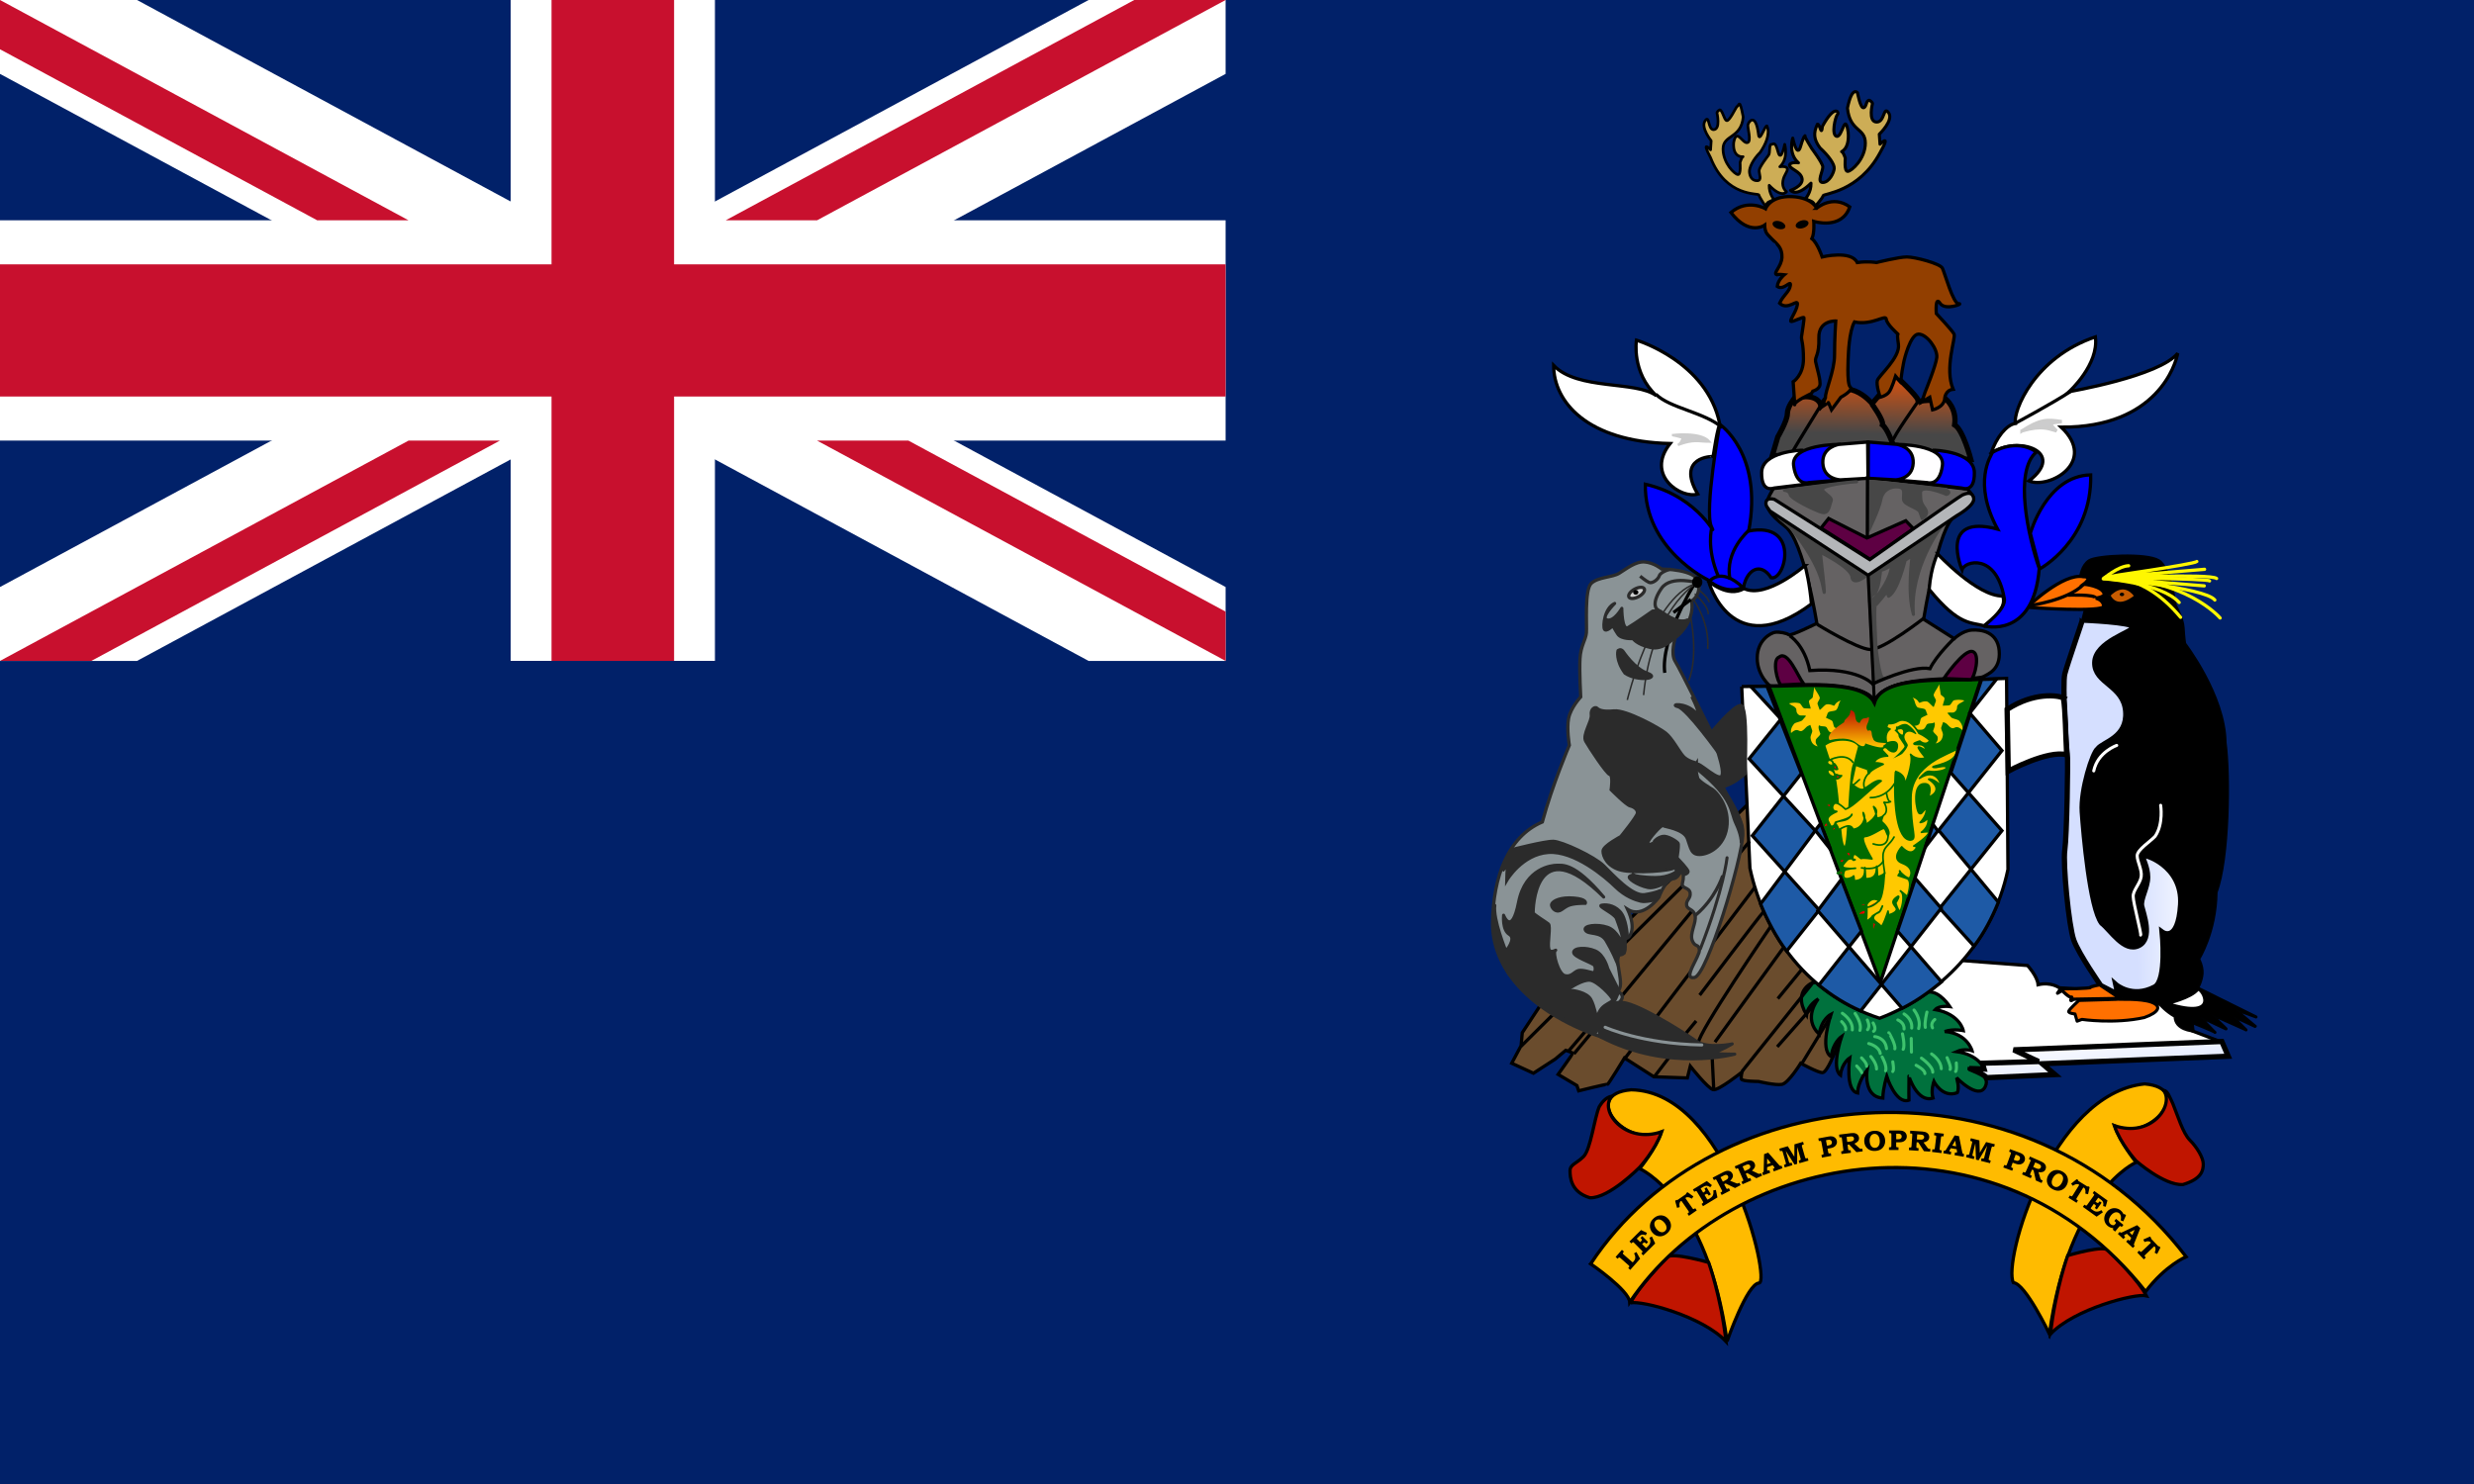 <?xml version="1.0" encoding="UTF-8" standalone="no"?>
<svg
   width="625"
   height="375"
   version="1.1"
   id="svg119"
   xmlns:xlink="http://www.w3.org/1999/xlink"
   xmlns="http://www.w3.org/2000/svg"
   xmlns:svg="http://www.w3.org/2000/svg">
  <defs
     id="defs6">
    <linearGradient
       id="b">
      <stop
         stop-color="#d5dfff"
         offset="0"
         id="stop1" />
      <stop
         stop-color="#FFF"
         offset="1"
         id="stop2" />
    </linearGradient>
    <linearGradient
       id="a">
      <stop
         stop-color="#474747"
         offset="0"
         id="stop3" />
      <stop
         stop-color="#f50"
         offset="1"
         id="stop4" />
    </linearGradient>
    <linearGradient
       id="f"
       y2="102.99"
       xlink:href="#a"
       gradientUnits="userSpaceOnUse"
       x2="228.97"
       gradientTransform="matrix(0.46,0,0,0.825,397.559,21.486)"
       y1="102.99"
       x1="215.83" />
    <linearGradient
       id="c"
       y2="173.45"
       xlink:href="#a"
       gradientUnits="userSpaceOnUse"
       y1="218.47"
       gradientTransform="matrix(0.938,0,0,0.405,397.559,21.486)"
       x2="110.94"
       x1="109.34" />
    <linearGradient
       id="d"
       y2="337.23"
       gradientUnits="userSpaceOnUse"
       y1="316.38"
       gradientTransform="matrix(0.765,0,0,0.496,397.559,21.486)"
       x2="126.02"
       x1="125.91">
      <stop
         stop-color="#b50000"
         offset="0"
         id="stop5" />
      <stop
         stop-color="#ffc500"
         offset="1"
         id="stop6" />
    </linearGradient>
    <linearGradient
       id="g"
       y2="1003.7"
       xlink:href="#b"
       gradientUnits="userSpaceOnUse"
       y1="1040.4"
       gradientTransform="matrix(1.591,0,0,0.239,397.559,21.486)"
       x2="78.221"
       x1="117.6" />
    <linearGradient
       id="h"
       y2="226.38"
       xlink:href="#b"
       gradientUnits="userSpaceOnUse"
       y1="245.98"
       gradientTransform="matrix(0.55,0,0,0.69,397.559,21.486)"
       x2="255.03"
       x1="264.72" />
    <linearGradient
       id="e"
       y2="147.35"
       xlink:href="#b"
       gradientUnits="userSpaceOnUse"
       y1="149.38"
       gradientTransform="matrix(0.347,0,0,1.093,397.559,21.486)"
       x2="456.4"
       x1="407.87" />
  </defs>
  <path
     fill="#012169"
     d="M 0,0 H 625 V 375 H 0 Z"
     id="path6"
     style="stroke-width:1" />
  <path
     d="M 0,0 V 18.672 L 275.006,167.009 H 309.622 V 148.337 L 34.616,8.9071366e-4 H 0 Z M 309.622,0 V 18.671 L 34.616,167.009 H 0 V 148.338 L 275.006,0 Z"
     fill="#ffffff"
     id="path7"
     style="stroke-width:1" />
  <path
     d="m 129.01,0 v 167.008 h 51.603 V 0 H 129.009 Z M 0,55.67 V 111.339 H 309.622 V 55.67 Z"
     fill="#ffffff"
     id="path8"
     style="stroke-width:1" />
  <path
     d="M 0,66.804 V 100.205 H 309.622 V 66.804 Z M 139.331,0 v 167.008 h 30.962 V 0 H 139.33 Z M 0,167.008 103.208,111.338 h 23.077 L 23.077,167.008 Z M 0,0 103.208,55.67 H 80.131 L 0,12.449 Z M 183.337,55.67 286.545,0 h 23.077 L 206.415,55.67 Z M 309.623,167.008 206.415,111.338 H 229.492 l 80.131,43.222 v 12.449 z"
     fill="#c8102e"
     id="path9"
     style="stroke-width:1" />
  <path
     d="m 463.668,265.56 c 0,0 -2.08,5.49 -3.266,5.49 -1.186,0 -5.49,-2.373 -5.49,-2.373 0,0 -3.117,5.049 -4.75,5.34 -1.634,0.299 -5.937,-0.738 -5.937,-0.738 0,0 -4.155,0 -4.304,-0.596 -0.149,-0.59 0.15,-1.776 0.15,-1.776 0,0 -5.936,4.744 -7.272,4.446 -1.336,-0.292 -5.788,-5.93 -5.788,-5.93 l -0.742,2.968 -8.458,-0.298 -7.42,-4.75 c 0,0 -4.156,6.824 -4.304,6.675 -0.148,-0.149 -7.272,1.633 -7.272,1.633 l -0.445,-1.335 -4.749,-2.82 c 0,0 3.71,-5.191 3.71,-5.34 0,-0.149 -1.78,-0.745 -1.78,-0.745 l -2.672,2.23 -5.49,3.558 -5.491,-2.522 2.374,-4.452 0.297,-3.267 4.304,-6.526 52.682,-51.202 25.97,47.935 z"
     stroke="#000000"
     stroke-width="0.828"
     fill="#6a4c2d"
     id="path10" />
  <path
     d="m 501.096,268.665 13.712,-0.497 -5.838,-2.881 52.251,-1.969 -7.383,-2.813 -6.54,-8.862 -27.075,-2.037 c 0,0 -2.037,-1.546 -5.347,-0.776 -0.137,-2.105 -2.67,-4.85 -2.67,-4.85 l -16.668,-1.267 -10.408,7.104 7.03,18.003 z"
     stroke="#000000"
     stroke-width="0.828"
     fill="#ffffff"
     id="path11" />
  <path
     d="m 447.74,115.104 1.379,-4.695 c 0,0 2.416,-4.074 2.416,-5.875 0,-1.795 1.801,-3.931 1.801,-3.931 0,0 5.521,-1.59 6.694,1.795 5.943,-8.98 12.917,-0.416 12.917,-0.416 l 1.931,-2.279 3.937,-4.831 c 0,0 5.595,5.247 5.664,6.142 0.068,0.9 0.963,0.279 0.963,0.279 l 6.08,-0.484 c 0,0 2.881,2.26 2.279,6.558 2.142,1.267 4.074,8.7 4.074,8.7 z"
     stroke="#000000"
     stroke-width="1pt"
     fill="url(#c)"
     id="path12"
     style="fill:url(#c)" />
  <path
     d="m 501.102,170.97 c 1.05,-0.64 4.353,-1.69 3.95,-6.521 -0.403,-4.831 -4.59,-5.397 -6.924,-5.235 -2.342,0.161 -4.434,2.173 -4.434,2.173 l -7.732,-4.912 c 0,0 3.87,-24.405 7.974,-25.933 3.9,-2.813 4.59,-4.03 4.59,-4.67 0,-0.646 -1.448,-2.26 -1.448,-2.26 l -25.212,-2.981 -23.84,2.82 c 0,0 -1.851,2.819 -1.609,3.949 0.242,1.124 0.323,2.335 4.59,5.638 4.725,3.633 7.973,24.486 7.973,24.486 0,0 -6.682,3.298 -7.086,2.894 -0.403,-0.397 -2.415,-0.8 -3.465,-0.64 -1.043,0.162 -4.508,1.932 -4.508,6.521 0,4.596 3.465,7.253 3.465,7.253 0,0 22.79,-2.657 26.175,3.62 3.304,-7.57 24.964,-4.911 27.541,-6.203 z"
     stroke="#000000"
     stroke-width="0.828"
     fill="#656263"
     id="path13" />
  <path
     stroke-linejoin="round"
     d="m 525.657,145.601 c 0,0 0.254,-2.651 2.142,-3.912 1.894,-1.26 14.507,-1.894 17.537,0 3.024,1.894 4.16,11.228 4.16,11.228 0,0 1.895,3.279 2.019,5.676 0.124,2.397 0.379,4.036 0.379,4.036 0,0 10.091,13.122 10.215,24.977 1.137,8.073 0.882,29.64 -2.266,37.837 -0.13,10.222 -4.416,16.904 -4.416,16.904 0,0 1.006,1.763 0.882,3.658 -0.13,1.894 -1.136,3.657 -1.136,3.657 l 14.755,7.316 -5.422,-2.019 c 0,0 5.552,4.67 5.422,4.546 -0.125,-0.13 -6.18,-2.906 -6.18,-2.906 l 3.658,3.658 c -0.124,-0.125 -8.954,-4.037 -8.954,-4.037 0,0 4.16,3.912 3.912,3.788 -0.255,-0.124 -6.688,-3.155 -6.688,-3.155 0,0 4.036,4.292 3.912,4.037 -0.124,-0.255 -5.8,-2.521 -5.8,-2.521 l 0.248,2.142 c 0,0 -4.54,-0.254 -4.54,-3.658 -2.272,-1.26 -3.781,-3.03 -3.781,-3.03 l -10.47,-1.764 -11.861,-35.446 2.776,-59.914 0.757,-3.025 z"
     stroke-opacity="0.979"
     stroke="#000000"
     stroke-width="0.776"
     id="path14" />
  <path
     stroke-width="0.822"
     d="m 517.733,337.074 c 0,0 -6.074,-12.774 -9.098,-12.954 -2.732,-5.21 9.495,-47.792 33.149,-50.22 13.004,1.068 1.068,14.99 -7.483,10.706 1.068,3.745 5.34,9.104 5.34,9.104 0,0 -16.922,7.315 -21.908,43.364 z"
     stroke="#000000"
     fill="#ffbb00"
     id="path15" />
  <path
     d="m 436.307,338.937 c 0,0 5.03,-14.544 8.08,-14.724 3.055,-0.18 -8.08,-48.469 -32.313,-48.829 -13.105,1.08 -1.077,15.078 7.54,10.768 -1.077,3.776 -5.385,9.16 -5.385,9.16 0,0 17.054,7.359 22.078,43.625 z"
     stroke="#000000"
     stroke-width="0.828"
     fill="#ffbb00"
     id="path16" />
  <path
     d="m 458.539,248.104 c -0.062,-0.118 -6.018,1.869 -2.161,8.352 0.292,-2.509 2.974,-4.03 2.974,-4.03 0,0 -4.086,4.85 0.236,8.936 0.528,-3.857 2.981,-5.08 2.981,-5.08 0,0 -3.036,8.936 0.056,10.743 0.354,-3.564 2.627,-5.135 2.627,-5.135 0,0 -2.745,7.998 -0.292,9.805 0.292,-3.03 2.335,-4.378 2.335,-4.378 0,0 -1.223,8.297 1.987,8.88 0.062,-2.924 2.397,-5.78 2.397,-5.78 0,0 -1.055,6.768 3.968,7.066 0.063,-2.57 0.994,-5.49 0.994,-5.49 0,0 2.28,7.18 5.608,6.012 -0.056,-2.1 0.056,-6.074 0,-6.074 -0.062,0 2.099,6.831 6.073,5.552 -0.584,-1.931 0.23,-4.21 0.23,-4.21 0,0 2.105,4.266 5.9,2.862 0.645,-1.285 -0.175,-3.794 -0.175,-3.794 0,0 5.546,5.726 7.241,2.28 1.695,-3.446 -4.44,-4.615 -4.44,-4.615 h 4.148 c 0,0 -1.34,-3.502 -6.949,-4.266 1.926,-0.876 3.913,-0.23 3.913,-0.23 0,0 -1.168,-4.384 -6.893,-4.85 2.223,-0.757 4.676,-0.23 4.676,-0.23 0,0 -0.764,-4.148 -7.067,-5.315 0.993,-1.112 3.676,-0.758 3.676,-0.758 0,0 -2.509,-3.912 -5.372,-3.683 -2.862,0.236 -28.733,-2.626 -28.671,-2.57 z"
     stroke="#000000"
     stroke-width="0.828"
     fill="#00713d"
     id="path17" />
  <path
     d="m 484.056,269.186 c 0,0 2.279,1.112 2.223,2.106 m -0.876,-3.912 c 0,0 2.92,2.042 2.863,3.558 m -0.298,-4.614 c 0,0 2.341,1.459 2.453,3.738 m 1.459,-2.801 c 0,0 1.174,2.51 0.764,2.975 m 1.578,-1.633 c 0.173,1.987 -0.18,2.16 -0.18,2.16 m -28.616,-14.717 c 0,0 2.745,1.751 2.515,4.204 m -2.689,-2.099 c 0,0 1.285,1.224 0.994,2.043 m 2.397,-4.086 c 0,0 1.807,2.51 1.223,4.26 m 1.869,-2.627 c 0,0 0.82,1.578 0.062,2.453 m 1.398,-1.694 c 0,0 0.993,1.576 0.117,2.104 m -1.222,3.093 c 0,0 2.564,0.584 2.918,2.509 m -1.404,-4.26 c 0,0 2.69,0.173 2.981,3.036 m 0.584,-4.03 c 0.056,0 1.807,3.099 1.515,4.086 m 1.931,-3.794 c 0,0 0.696,2.98 0.174,3.912 m 2.043,-2.745 c 0,0.062 0.056,3.447 0.056,3.447 m -3.44,-8.117 c 0,0 1.69,0.64 1.571,2.28 m 10e-4,-3.801 c 0,0 2.16,1.23 1.93,3.565 m 0.584,-4.552 c 0,0 1.87,2.217 1.168,4.67 m 2.098,-4.149 c 0,0 -0.695,2.745 -0.41,3.857 m 2.398,-1.988 c 0,0 -1.224,0.938 -0.584,2.106 m -10.041,8.581 c 0,0 0.403,2.106 0,2.454 m -2.689,-3.677 c 0,0 1.34,2.335 0.875,3.503 m -3.739,-3.62 c 0,0 1.522,1.75 1.46,3.154 m -3.794,-2.807 c 0,0 1.403,1.348 1.285,2.105 m -2.509,-0.062 c 0,0 1.342,1.404 1.28,1.696"
     stroke-width="0.776"
     stroke-linecap="round"
     stroke="#3ec26d"
     fill="none"
     id="path18" />
  <path
     d="m 440.002,173.49 c 6.44,-0.118 12.88,-0.23 19.32,-0.347 0,0 12.76,0 14.14,4.142 2.415,-5.521 13.45,-5.173 13.45,-5.173 l 20.003,-0.69 c 0.118,16.097 0.23,32.193 0.348,48.29 -3.907,18.735 -17.475,31.962 -32.423,37.595 -17.823,-5.75 -29.087,-20.81 -32.764,-37.943 -0.695,-15.29 -1.385,-30.585 -2.074,-45.874 z"
     stroke="#000000"
     stroke-width="0.828"
     fill="#ffffff"
     id="path19" />
  <path
     d="m 446.883,173.31 28.137,74.98 25.418,-76.613 c -7.887,0.51 -24.803,-1.242 -26.902,5.95 -3.254,-6.434 -21.052,-3.839 -26.653,-4.317 z"
     stroke="#000000"
     stroke-width="0.828"
     fill="#006b00"
     id="path20" />
  <path
     d="m 466.034,213.905 c 1.087,0.565 1.056,-20.35 2.478,-20.996 0.404,-1.733 0.609,-2.49 1.118,-4.328 -1.223,-2.168 -6.7,-2.062 -8.731,-0.218 0.913,2.919 1.316,3.894 1.316,3.894 2.745,4.44 2.199,22.12 3.82,21.648 z"
     stroke="#006b00"
     stroke-linecap="round"
     stroke-width="0.428"
     fill="#ffc900"
     id="path21" />
  <path
     stroke-linejoin="round"
     d="m 458.495,52.251 c 0,0 1.994,-2.259 2.08,-2.8 0.094,-0.543 9.036,-0.904 14.365,-10.842 2.98,-5.24 0,-2.168 0,-2.168 l -0.18,-2.53 c 0,0 3.707,-3.523 2.353,-5.421 -1.36,-1.897 -0.907,2.44 -3.074,2.35 -2.167,-0.09 -0.994,-4.699 -0.994,-4.699 0,0 -0.18,-0.542 -0.813,-0.813 -0.907,0.09 -0.633,1.717 -1.447,1.897 -0.813,0.181 -1.534,-3.794 -1.534,-3.794 0,0 -1.354,-1.807 -2.534,3.885 0.634,6.053 4.521,4.878 4.521,8.854 0,3.975 -3.434,7.047 -4.427,7.137 -0.994,0.09 -0.634,-3.343 -0.634,-3.343 0,0 -0.54,-1.626 -0.9,-1.626 -0.36,0 1.987,-0.361 1.627,-4.879 -0.814,-5.42 -1.447,1.265 -2.894,0.994 -1.447,-0.27 -0.36,-4.969 0.18,-5.51 0.54,-0.541 -0.633,-2.802 -3.794,2.98 -0.274,2.801 -0.634,-0.722 -1.267,-0.542 -1.08,2.26 -0.9,3.885 0.633,5.963 2.26,2.078 3.708,4.156 3.615,5.24 -0.087,1.085 -1.267,3.524 -2.888,3.524 -1.627,0 0.087,-2.982 0,-3.976 -0.093,-0.993 -2.8,-4.607 -2.8,-4.607 0,0 -1.901,-3.072 -1.721,-3.162 0.18,-0.09 -0.18,-0.542 -1.08,2.62 -0.907,3.162 -1.994,-2.078 -1.994,-2.078 0,0 -1.26,3.884 1.447,6.234 -2.074,-0.271 -2.254,0.542 -2.254,0.542 0,1.084 2.8,1.536 3.16,3.433 0.36,1.897 -2.893,2.981 -2.893,2.981 0,0 1.36,1.897 5.148,-1.806 0.093,2.348 -1.44,3.975 -1.44,3.975 1.26,0.572 2.253,0.511 2.433,1.987 z"
     stroke="#000000"
     stroke-width="0.776"
     fill="#cdad56"
     id="path22" />
  <path
     stroke-linejoin="round"
     d="m 446.1,52.251 c 0,0 -1.689,-2.507 -1.763,-3 -0.081,-0.493 -8.31,0.623 -12.202,-9.413 -2.532,-4.769 0,-1.973 0,-1.973 l 0.154,-2.302 c 0,0 -2.695,-3.297 -1.544,-5.023 1.151,-1.726 0.677,2.22 2.157,2.227 1.84,-0.082 0.844,-4.275 0.844,-4.275 0,0 0.153,-0.493 0.69,-0.74 0.766,0.083 1.082,2.556 1.772,2.72 0.69,0.164 2.117,-2.91 2.564,-3.542 0.634,-0.09 0.61,-2.548 1.609,2.631 -0.534,5.508 -5.099,4.44 -5.099,8.057 0,3.617 2.913,6.412 3.758,6.494 0.844,0.082 0.54,-3.041 0.54,-3.041 0,0 0.46,-1.48 0.764,-1.48 0.31,0 -2.683,0.574 -2.373,-3.536 0.69,-3.848 2.217,0.248 3.447,0 1.23,-0.246 -0.143,-4.069 0.211,-4.653 0.08,-0.583 1.888,-3.09 2.59,2.442 0.23,2.549 1.62,-2.193 2.155,-2.029 0.925,2.055 -0.404,4.8 -1.708,6.691 -1.92,1.89 -2.789,3.962 -2.708,4.949 0.075,0.986 0.528,2.212 1.913,2.212 1.379,0 0.466,-1.72 0.54,-2.623 0.074,-0.903 2.379,-3.832 2.379,-3.832 0.453,-0.722 0.074,-2.072 0.552,-2.696 0.752,0.008 1.062,-1.035 1.826,1.842 0.77,2.877 1.69,-1.891 1.69,-1.891 0,0 1.073,3.535 -1.23,5.673 1.763,-0.247 1.918,0.493 1.918,0.493 0,0.986 -0.838,1.397 -1.148,3.123 -0.31,1.726 0.919,2.713 0.919,2.713 0,0 -1.15,1.727 -4.372,-1.644 -0.08,2.137 1.23,3.617 1.23,3.617 -1.081,0.521 -1.92,0.466 -2.075,1.81 z"
     stroke="#000000"
     stroke-width="0.682"
     fill="#cdad56"
     id="path23" />
  <path
     d="m 495.743,184.494 c -1.683,-1.527 -1.882,-0.192 -2.708,-0.534 -0.41,-0.167 -0.726,-0.546 -1.08,-0.894 -0.304,-0.317 -0.67,-0.447 -1.074,-0.615 -0.156,0.454 -0.305,0.9 -0.46,1.354 -0.155,0.454 0.429,1.205 0.416,1.882 -0.118,1.006 -0.528,1.844 -1.795,2.186 0.36,-0.714 0.566,-0.745 0.454,-1.621 -0.05,-0.435 -1.273,-1.211 -1.124,-1.62 0.223,-0.665 0.608,-1.43 0.323,-2.094 -0.516,0.354 -1.199,0.168 -1.714,0.385 -0.441,0.193 -0.466,1.006 -1.075,1.342 -0.62,0.292 -1.993,0.149 -3.142,-0.503 0.702,-0.528 1.28,-0.174 1.981,-0.702 0.348,-0.267 0.335,-1.403 0.683,-1.67 0.354,-0.268 1.193,-0.547 1.54,-0.814 -0.316,-0.36 -0.298,-0.925 -0.614,-1.285 -0.311,-0.36 -1.708,-0.286 -2.025,-0.64 -0.633,-0.72 -0.51,-1.664 -1.143,-2.379 1.634,0.584 1.398,1.38 1.808,1.317 0.77,-0.373 1.54,-0.44 1.943,-0.273 0.41,0.174 1.18,1.18 1.584,1.347 0.155,-0.453 0.379,-1.024 0.528,-1.478 0.155,-0.453 -0.683,-1.235 -0.534,-1.689 0.31,-0.9 1.068,-1.701 1.372,-2.608 0.112,0.876 0.255,1.608 0.366,2.478 0.056,0.434 0.913,0.664 0.97,1.099 0.055,0.44 -0.448,1.447 -0.398,1.888 0.472,-0.093 1.149,-0.031 1.614,-0.124 0.472,-0.094 0.783,-1.18 1.249,-1.273 0.937,-0.187 1.614,-0.13 2.564,0.05 -0.701,0.651 -1.242,0.608 -1.683,1.204 -0.347,0.267 0.137,1.143 -0.875,1.757 -0.38,0.224 -1.379,-0.043 -1.733,0.224 0.317,0.36 0.634,0.714 0.95,1.074 0.31,0.36 1.727,0.528 2.043,0.888 0.628,0.714 0.963,1.571 0.789,2.341 z m -43.265,0.739 c 1.683,-1.527 1.882,-0.192 2.714,-0.534 0.403,-0.173 0.72,-0.552 1.074,-0.894 0.304,-0.317 0.67,-0.447 1.074,-0.62 0.156,0.453 0.31,0.906 0.46,1.36 0.155,0.453 -0.422,1.198 -0.41,1.875 0.112,1.012 0.522,1.844 1.789,2.192 -0.36,-0.714 -0.566,-0.752 -0.454,-1.621 0.056,-0.435 1.273,-1.211 1.124,-1.627 -0.223,-0.658 -0.608,-1.428 -0.323,-2.093 0.522,0.36 1.199,0.174 1.72,0.385 0.435,0.199 0.466,1.012 1.069,1.348 0.627,0.292 2,0.149 3.142,-0.503 -0.702,-0.534 -1.28,-0.174 -1.981,-0.708 -0.348,-0.261 -0.33,-1.404 -0.683,-1.665 -0.348,-0.267 -1.186,-0.552 -1.54,-0.82 0.316,-0.353 0.298,-0.925 0.614,-1.285 0.317,-0.354 1.714,-0.28 2.025,-0.64 0.633,-0.713 0.515,-1.657 1.143,-2.378 -1.634,0.584 -1.391,1.379 -1.801,1.323 -0.777,-0.373 -1.547,-0.447 -1.95,-0.273 -0.404,0.167 -1.18,1.173 -1.584,1.347 -0.155,-0.453 -0.372,-1.024 -0.528,-1.478 -0.156,-0.454 0.69,-1.235 0.534,-1.689 -0.304,-0.906 -1.068,-1.701 -1.372,-2.608 -0.112,0.87 -0.255,1.602 -0.366,2.478 -0.056,0.434 -0.913,0.664 -0.97,1.099 -0.049,0.435 0.454,1.447 0.398,1.882 -0.472,-0.094 -1.149,-0.031 -1.614,-0.118 -0.466,-0.1 -0.777,-1.187 -1.249,-1.28 -0.937,-0.186 -1.608,-0.13 -2.564,0.05 0.701,0.658 1.242,0.609 1.683,1.211 0.347,0.267 -0.137,1.143 0.875,1.757 0.38,0.224 1.385,-0.043 1.733,0.224 a 73.93,73.93 0 0 0 -0.944,1.074 c -0.317,0.36 -1.733,0.528 -2.043,0.882 -0.634,0.72 -0.969,1.577 -0.795,2.347 z"
     fill="#ffc900"
     id="path24" />
  <path
     stroke-linejoin="round"
     d="m 494.234,189.326 c -1.528,1.186 -11.37,3.676 -11.476,12.227 -0.1,8.552 1.726,10.501 -0.1,10.719 -3.552,0 -4.06,-9.526 -3.961,-13.75 0.105,-4.222 0.204,-3.57 0.204,-3.57 0,0 2.435,0.646 2.236,2.708 -0.205,2.055 2.434,-5.093 1.522,-7.036 1.62,1.62 3.757,0.975 3.757,0.863 0,-0.106 -1.218,-1.404 -1.727,-2.378 -0.509,-0.974 1.826,0.54 1.826,0.54 0,0 0.1,-1.627 -1.931,-1.515 -2.64,0 0.41,-0.87 0.41,-0.87 0,0 1.521,1.41 2.54,-0.105 -1.118,-1.193 -2.745,-1.845 -2.745,-1.845 0,0 -1.423,-2.701 -3.348,-3.241 -2.235,-0.547 -1.93,0.968 -4.47,0.757 -0.504,0.969 -0.504,1.08 0.508,1.404 -1.726,1.192 -0.813,3.57 -0.813,3.57 0,0 2.745,-1.186 2.64,0.758 -0.1,1.95 -1.622,1.627 -2.64,0.435 -0.913,-0.54 -1.217,0.54 -1.217,0.54 l 1.422,1.515 c 0,0 -2.739,-0.105 -3.453,1.733 1.522,-0.106 2.335,0.329 2.335,0.329 0,0 -3.148,1.403 -3.453,2.161 -0.305,0.758 -0.403,-0.863 -0.503,-0.863 -0.105,0 -3.049,-1.087 -3.049,-1.087 l -1.018,4.682 c 0,0 2.037,2.031 3.148,1.38 1.118,-0.647 3.149,-2.597 4.366,-2.056 -3.552,2.707 -7.104,6.6 -9.036,7.147 -0.503,-0.434 -2.23,-2.167 -2.943,-1.304 -0.708,0.87 -0.199,1.95 0.714,1.845 0.913,-0.112 -2.944,0.863 -2.136,2.49 0.813,1.62 0.714,1.515 1.422,1.08 0.714,-0.434 -0.609,-0.54 2.03,-1.298 2.639,-0.758 2.54,-1.515 2.54,-1.515 0,0 -0.509,1.186 -1.931,1.515 -1.422,0.323 -2.534,0.323 -2.23,0.758 0.305,0.429 0.913,1.186 0.709,1.62 -0.204,0.434 2.943,-2.272 3.757,-0.105 2.13,-0.112 3.552,-2.707 2.54,-4.223 0.099,1.621 1.117,2.168 0.502,2.925 -0.608,0.758 4.776,-2.49 2.137,-4.44 0.708,1.621 0.813,2.925 0.813,2.925 0,0 1.217,-0.112 1.522,-0.546 0.304,-0.429 -0.609,1.192 -0.205,1.515 0.403,0.329 2.335,2.167 1.521,3.465 -0.503,-0.758 -0.608,-1.95 -1.217,-1.838 -0.609,0.105 -3.148,1.95 -4.67,2.055 -1.522,0.105 1.826,5.633 1.826,5.633 0,0 -2.335,-0.33 -2.64,-0.112 -0.305,0.218 -1.825,-1.95 -2.13,-0.646 -0.509,1.621 0.51,0.969 0.51,0.969 0,0 -1.323,-0.646 -2.03,0.112 -0.715,0.757 -1.423,1.515 -0.914,1.838 0.503,0.323 2.739,0.323 3.043,0.217 0.304,-0.106 -2.54,0.218 -2.738,0.54 -0.205,0.324 -0.609,1.516 0,1.95 0.609,0.434 2.13,-0.217 2.229,-0.54 0.105,-0.329 0.205,1.186 0.205,1.186 0,0 2.64,0.218 2.64,-2.484 0,-2.707 0.204,1.944 0.204,1.944 0,0 2.64,0.435 2.739,-2.273 0.105,-2.701 0.304,1.845 0.304,1.845 0,0 1.726,-0.547 1.726,-0.975 0,-0.435 -0.099,5.409 -1.316,7.036 -1.932,-1.305 -3.149,0.863 -3.149,0.863 0,0 0.1,3.136 -0.105,3.893 -0.199,0.758 1.322,-0.428 1.422,-0.757 0.105,-0.323 1.931,-1.186 2.03,-1.404 0.106,-0.217 0.61,-1.298 0.61,-1.298 0,0 -0.405,1.516 -1.112,1.733 -0.715,0.211 -1.423,0.969 -1.118,1.62 0.305,0.651 1.422,1.081 1.825,1.733 0.404,0.646 1.826,-3.788 1.826,-3.788 l 0.106,0.975 c 0,0 1.825,-0.434 2.03,-1.298 0.2,-0.869 -1.93,-1.627 -0.205,-3.03 1.727,-1.41 0,1.298 0,1.298 0,0 0.61,2.055 1.013,2.055 0.41,0 1.422,-3.9 0.41,-4.868 -1.019,-0.975 1.521,1.186 1.521,1.186 0,0 1.422,-4.006 -0.1,-4.546 -1.527,-0.54 -2.235,-0.758 -2.235,-0.758 0,0 0.814,-1.08 0.404,-1.186 -0.404,-0.111 2.136,2.379 2.54,1.727 0.41,-0.646 1.018,-2.596 -1.925,-3.677 -2.95,-1.08 -0.106,-4.117 -0.106,-4.117 0,0 1.832,2.167 3.148,0.975 1.317,-1.186 -0.099,-1.186 -0.099,-1.186 0,0 3.75,-2.385 3.856,-3.577 -0.714,-0.105 -1.93,0.112 -1.93,0.112 0,0 2.135,-1.41 1.626,-3.683 -0.813,1.193 -1.931,1.193 -1.931,1.193 0,0 1.832,-1.838 1.521,-3.571 -1.111,0.863 -1.012,1.515 -1.726,1.298 -0.708,-0.218 -1.925,-7.036 0.919,-7.47 2.838,-0.43 1.317,3.359 1.416,3.359 0.105,0 4.266,-1.733 0,-4.546 1.018,-0.33 3.148,1.62 3.148,1.62 0,0 -0.913,-4.762 -5.483,-1.837 1.118,-1.193 1.832,-1.95 2.745,-1.733 0.913,0.217 4.16,-0.112 4.16,-1.08 -0.807,-0.652 -2.533,0.323 -3.452,0 -0.913,-0.33 6.502,-0.87 5.893,-4.546 z"
     stroke="#006b00"
     stroke-linecap="round"
     stroke-width="0.428"
     fill="#ffc900"
     id="path25" />
  <path
     d="m 462.049,192.134 c 0,0 4.062,-2.273 6.091,0.544 m 1.625,4.327 c -0.103,0 -1.423,1.407 -1.728,1.407 m 4.47,3.139 c 0,0 3.754,0.325 6.191,-3.68"
     stroke="#006b00"
     stroke-linecap="round"
     stroke-width="0.428"
     fill="none"
     id="path26" />
  <path
     d="m 476.567,200.361 c 0,0 0.305,2.167 0.915,2.167 0.607,0 -1.015,0.541 -1.625,0.106 0.71,0.976 1.117,2.708 0,3.355"
     stroke="#006b00"
     stroke-linecap="round"
     stroke-width="0.428"
     fill="none"
     id="path27" />
  <path
     d="m 474.637,227.638 c 0,0 -1.32,1.513 -2.945,1.623"
     stroke="#006b00"
     stroke-linecap="round"
     stroke-width="0.428"
     fill="#e80000"
     id="path28" />
  <path
     d="m 476.162,220.709 c 0,0 -0.812,-4.327 -0.305,-5.412 0.305,-1.407 1.625,-1.948 2.64,-3.786"
     stroke="#006b00"
     stroke-linecap="round"
     stroke-width="0.428"
     fill="none"
     id="path29" />
  <path
     d="m 475.754,217.57 c 0,0 -1.015,2.598 -5.481,1.732 m 6.702,-8.226 c 0,0 0.302,3.465 -3.757,2.167 m -1.22,-17.75 c 0,0 -1.625,1.513 -1.015,3.571"
     stroke="#006b00"
     stroke-linecap="round"
     stroke-width="0.428"
     fill="none"
     id="path30" />
  <path
     d="m 478.087,191.703 c 0,0 2.132,-0.866 2.54,-1.3 0.404,-0.432 1.117,-1.298 1.32,-1.949 0.202,-0.647 -1.423,-1.623 -0.61,-3.03 0.507,-0.649 1.216,-0.757 2.437,0 1.216,0.757 -1.118,-2.38 -2.335,-2.488 -1.22,-0.109 -2.033,0.865 -2.334,0.649 -0.305,-0.217 0.1,0.866 -0.408,0.866 -0.508,0 1.014,0.866 0.915,1.408 -0.103,0.541 1.622,2.38 1.522,2.814 -0.103,0.432 -2.54,2.92 -3.047,3.03 z"
     fill="#006b00"
     id="path31" />
  <path
     stroke-linejoin="round"
     d="m 479.614,184.559 c 0.925,-0.225 1.074,0.025 0.912,0.866 -0.434,-0.233 -0.594,-0.43 -0.912,-0.866 z"
     stroke="#ffc900"
     stroke-linecap="round"
     stroke-width="0.428"
     fill="#ffc900"
     id="path32" />
  <path
     stroke-linejoin="round"
     d="m 473.128,232.782 c 0,0 -0.342,2.266 0.494,2.453 -0.043,-0.877 0.179,-1.474 0.385,-1.708 -0.179,-0.088 -0.839,-0.732 -0.879,-0.746 z m -1.883,-2.789 c -0.769,-0.117 -2.066,0.562 -1.694,1.382 0.627,-0.573 1.204,0.046 1.641,-0.537 0.133,-0.163 0.096,-0.64 0.053,-0.845 z m -0.007,-1.619 c 0,0 -1.21,-0.205 -1.379,0.689 0.836,-0.113 1.084,-0.209 1.363,-0.021 0.08,-0.191 0.003,-0.622 0.017,-0.668 z"
     stroke="#006b00"
     stroke-width="0.428"
     fill="#e80000"
     id="path33" />
  <path
     stroke-linejoin="round"
     d="m 466.108,215.608 c 0,0 0.726,0.29 0.932,1.082 0.577,-0.382 0.852,-2.061 -0.932,-1.082 z m -1.797,1.927 c 0.03,-0.014 1.522,-0.979 1.675,-0.057 -0.315,0.336 -0.454,0.555 -0.7,0.629 -0.192,0 -0.577,-0.629 -0.975,-0.573 z m -0.149,3.129 c 0.026,-0.014 0.958,-0.891 1.316,-0.308 0.355,0.587 -0.288,0.555 -0.288,0.555 0,0 -0.328,-0.159 -1.028,-0.247 z m -1.316,-17.421 c -0.013,0 -1.194,-0.484 -1.688,0.392 0.783,0.103 1.058,0.396 1.413,0.689 -0.096,-0.368 -0.259,-0.923 0.275,-1.082 z m -2.288,6.561 c 0,0 0.053,-1.474 0.71,-2.075 0.371,0.219 0.481,0.569 0.73,1.008 -0.494,0.117 -1.154,0.148 -1.439,1.068 z m 3.15,-1.053 c 0,0 -1.3,0.643 -0.875,1.347 0.424,-0.484 0.892,-0.336 0.892,-0.35 0,-0.014 0,-0.979 -0.017,-0.997 z"
     stroke="#006b00"
     stroke-width="0.342pt"
     fill="#e80000"
     id="path34" />
  <path
     stroke-linejoin="round"
     d="m 461.83,194.63 c -0.468,0.559 0.577,1.771 1.671,1.594 0.275,-1.315 -1.396,-2.001 -1.671,-1.594 z"
     stroke="#006b00"
     stroke-width="0.342pt"
     fill="#ffc900"
     id="path35" />
  <path
     d="m 461.815,192.088 c -0.229,0.619 0.68,1.489 1.207,1.245 0.213,-0.637 -0.968,-1.736 -1.207,-1.245 z"
     fill="none"
     id="path36" />
  <path
     stroke-linejoin="round"
     d="m 463.037,193.623 c 0,0 0.206,1.039 1.151,0.76 -0.149,-0.802 -0.809,-1.403 -0.809,-1.403 -0.04,0.237 0.136,0.601 -0.342,0.643 z m 0.63,3.012 c 0,0 0.521,0.597 1.549,-0.629 -0.464,0.145 -1.287,-0.293 -1.287,-0.293 0,0 0,0.848 -0.262,0.923 z"
     stroke="#006b00"
     stroke-width="0.342pt"
     fill="#e80000"
     id="path37" />
  <path
     stroke-linejoin="round"
     d="m 461.771,192.247 c -0.464,0.555 0.196,1.329 1.29,1.156 0.275,-1.315 -1.015,-1.563 -1.29,-1.156 z"
     stroke="#006b00"
     stroke-width="0.342pt"
     fill="#ffc900"
     id="path38" />
  <path
     d="m 462.209,187.053 c 0,0 4.372,-1.248 6.694,0.627 2.316,1.869 2.316,0.174 2.316,0.174 0,0 3.391,1.248 4.372,0.981 0.981,-0.267 -0.714,0.093 0.621,-0.714 1.341,-0.801 -2.677,0.18 -3.03,-1.515 -0.627,-1.068 0.087,-2.409 -1.335,-1.962 -0.981,-1.248 0.621,-2.136 0.267,-3.478 -0.981,0.714 -1.521,-0.267 -2.323,1.515 -1.869,-0.354 -0.267,-2.944 -2.316,-3.211 0,1.875 -1.515,1.962 -1.608,3.037 -0.888,0.621 -4.813,2.944 -3.658,4.546 z"
     fill="url(#d)"
     id="path39"
     style="fill:url(#d);stroke-width:0.621" />
  <path
     d="m 411.91,329.237 c 2.836,-0.683 18.2,3.397 24.124,9.744 -1.26,-11.309 -4.392,-19.972 -4.392,-19.972 0,0 -9.155,-2.614 -10.412,-1.353 -1.843,1.937 -7.38,7.756 -9.32,11.581 z m -4.683,-52.238 c -1.077,0.18 -2.154,0.9 -3.231,2.695 -1.257,3.049 -2.154,10.768 -3.95,12.563 -1.796,1.795 -3.41,1.974 -3.41,3.595 0,1.615 0.18,5.384 5.026,6.819 4.847,0.18 12.567,-7.72 12.567,-7.72 0,0 3.95,-4.309 5.564,-8.973 -9.334,3.23 -15.977,-5.39 -12.566,-8.98 z"
     stroke="#000000"
     stroke-width="0.828"
     fill="#c01500"
     id="path40" />
  <path
     stroke-width="0.822"
     d="m 542.237,327.436 c -2.813,-0.677 -18.35,3.379 -24.231,9.688 1.248,-11.24 4.36,-19.86 4.36,-19.86 1.086,-0.292 8.985,-2.595 10.233,-1.341 1.826,1.925 7.713,7.713 9.638,11.513 z m 4.353,-51.934 c 1.069,0.18 1.447,1.584 2.323,3.372 1.242,3.03 2.528,7.452 4.31,9.234 1.782,1.789 3.384,4.428 3.384,6.036 0,1.608 -0.372,3.776 -5.185,5.204 -4.807,0.18 -11.78,-5.998 -11.78,-5.998 0,0 -3.919,-4.28 -5.521,-8.924 9.265,3.217 15.264,-5.055 12.47,-8.924 z"
     stroke="#000000"
     fill="#c01500"
     id="path41" />
  <path
     d="m 401.842,319.37 c 0,0 9.693,6.638 9.874,9.693 26.032,-38.601 92.454,-50.63 130.329,-2.695 5.03,-6.645 10.234,-8.793 10.234,-8.793 -39.85,-52.065 -119.201,-45.6 -150.437,1.794 z"
     stroke="#000000"
     stroke-width="0.828"
     fill="#ffbb00"
     id="path42" />
  <g
     stroke-width="1pt"
     stroke="#000000"
     fill="#1e5aa6"
     id="g45"
     transform="translate(-89)">
    <path
       d="m 589.6,171.69 3.794,-0.094 -6.776,8.583 8.13,9.488 -15.991,20.146 15.09,18.158 c -1.658,4.067 -3.583,7.768 -6.148,11.116 l -8.67,-9.582 15.718,-19.6 -12.916,-14.636 7.768,-23.58 z m -54.208,1.713 -4.067,0.094 7.588,8.215 -8.036,10.03 16.712,18.164 -13.824,18.518 c 1.658,4.068 4.037,8.582 6.595,11.923 l 8.222,-10.39 -16.891,-18.79 12.377,-15.718 z"
       stroke-width="0.828"
       id="path43" />
    <path
       d="m 554.184,222.19 -5.962,7.948 21.319,24.666 c 3.763,-1.9 6.72,-4.067 9.942,-6.682 l -11.116,-12.83 4.521,-13.283 6.502,7.496 -20.325,25.933 c -3.403,-1.447 -7.167,-3.708 -10.57,-6.509 l 10.75,-13.637 -5.061,-13.103 z m -6.595,-12.377 3.887,4.88 -2.534,-6.594 z"
       stroke-width="0.828"
       id="path44" />
    <path
       stroke-width="0.802"
       d="m 575.416,214.129 c 0.08,-0.094 3.136,-4.161 3.136,-4.161 l -1.186,-1.62 -1.95,5.78 z"
       id="path45" />
  </g>
  <g
     stroke="#fff700"
     stroke-linecap="round"
     stroke-width="0.828"
     fill="none"
     id="g51"
     transform="translate(-89)">
    <path
       d="m 620.339,146.266 c 0,0 3.75,-3.21 6.42,-3.304"
       id="path46" />
    <path
       d="m 620.879,145.819 c 0.087,-0.087 22.387,-3.21 23.095,-3.925 m -23.008,4.105 c 0.087,-0.093 24.97,-2.143 24.97,-2.143 m -25.057,2.23 c 0,0 26.486,-1.249 28.094,0.093"
       id="path47" />
    <path
       d="m 620.786,145.999 c 0,0 25.958,0.18 26.405,0.8 m -26.312,-0.8 24.97,2.049 m -25.237,-1.869 c 0.087,0 25.418,2.23 27.914,5.44"
       id="path48" />
    <path
       d="m 649.861,156.164 c -0.087,-0.086 -8.65,-10.258 -29.342,-10.078"
       id="path49" />
    <path
       d="m 620.612,146.266 c 0,0 14.357,0.98 18.903,5.974"
       id="path50" />
    <path
       d="m 620.879,146.086 c 0,0 9.272,-1.783 18.996,9.905"
       id="path51" />
  </g>
  <path
     d="m 526.035,156.699 c 0,0 12.867,0.509 12.867,1.77 0,1.261 -9.588,3.658 -9.712,8.955 -0.124,5.297 7.315,5.676 7.818,12.358 0.503,6.688 -5.8,7.694 -7.061,9.464 -1.267,0.882 -4.291,10.34 -3.912,15.891 0.379,5.552 2.018,24.343 4.918,28.131 2.273,1.764 5.676,7.44 9.334,5.676 3.658,-1.77 1.136,-8.197 0.758,-9.967 -0.379,-1.764 1.515,-4.664 1.515,-7.315 0,-2.652 -1.391,-4.794 -1.261,-5.421 0.124,-0.633 10.215,2.397 9.582,12.358 -0.627,9.967 -4.664,6.937 -4.664,6.937 0,0 1.261,12.24 -1.894,13.879 -5.676,3.024 -9.837,-0.633 -9.837,-0.633 l 0.534,2.49 -4.316,-2.236 c 0,0 -5.552,-7.949 -6.812,-11.482 -1.261,-3.527 -2.776,-19.294 -2.273,-22.704 0.503,-3.403 0.882,-23.337 0.633,-24.343 -0.255,-1.012 -1.261,-17.661 -0.633,-20.183 0.633,-2.521 4.54,-13.625 4.415,-13.625 z"
     stroke="#000000"
     stroke-width="1pt"
     fill="url(#e)"
     id="path52"
     style="fill:url(#e)" />
  <path
     d="m 512.162,153.42 c 0,0 8.955,-8.7 14.128,-7.695 2.645,0 0.124,1.895 0.124,1.895 0,0 4.54,0.378 5.173,2.397 0.124,0.881 -2.149,1.136 -2.149,1.136 0,0 1.895,0.379 2.019,2.018 0.13,1.64 -19.17,0.373 -19.295,0.249 z"
     stroke="#000000"
     stroke-width="0.828"
     fill="#ff7000"
     id="path53" />
  <path
     d="m 512.665,153.04 c 0,0 9.589,-1.26 13.625,-5.296"
     stroke="#000000"
     stroke-width="0.828"
     fill="none"
     id="path54" />
  <path
     d="m 522.378,150.395 c 0,0 7.06,-0.254 7.06,0.758"
     stroke="#000000"
     stroke-width="0.828"
     fill="none"
     id="path55" />
  <path
     stroke-linejoin="round"
     d="m 547.479,253.575 c 0,0 6.054,-1.391 7.694,-3.534 1.012,-0.758 6.31,7.949 -7.694,3.534 z"
     stroke="#000000"
     stroke-width="0.776"
     fill="#ffffff"
     id="path56" />
  <path
     d="m 545.84,203.497 c 0,0 0.757,4.67 -1.386,7.818 -1.136,1.261 -4.545,3.41 -4.545,4.925 0,1.51 1.26,3.527 1.012,5.297 -0.255,1.764 -2.143,3.534 -2.018,5.043 0,1.515 2.142,9.588 1.887,9.712 m -6.048,-47.929 c 0,0 -4.794,1.64 -5.807,6.434"
     stroke="#ffffff"
     stroke-linecap="round"
     stroke-width="0.776"
     fill="none"
     id="path57" />
  <path
     d="m 532.717,150.395 c 0,0 1.646,4.54 6.943,0.249 -3.41,-4.664 -6.943,-0.124 -6.943,-0.249 z"
     stroke="#000000"
     stroke-width="0.828"
     fill="#c75b00"
     id="path58" />
  <path
     d="m 536.632,150.204 c 0,0.244 -0.254,0.442 -0.568,0.442 -0.314,0 -0.567,-0.198 -0.567,-0.442 0,-0.243 0.254,-0.441 0.567,-0.441 0.313,0 0.568,0.198 0.568,0.441 z"
     id="path59" />
  <path
     d="m 489.403,139.857 c 0,0 10.047,10.874 16.55,10.756 1.18,3.192 -2.957,6.16 -4.609,7.576 -3.31,-1.062 -6.303,0.192 -13.984,-9.26 0.478,-6.03 2.16,-8.836 2.043,-9.072 z m 13.593,-25.293 c 1.298,-4.018 3.9,-7.21 6.142,-7.564 -0.59,-3.074 4.732,-16.662 20.214,-21.866 0.943,6.974 -6.62,13.83 -6.62,13.83 0,0 22.809,-3.9 27.417,-9.694 -0.472,2.602 -5.08,18.792 -29.43,18.674 9.222,8.75 -2.95,15.724 -8.153,13.594 9.576,-7.328 -2.714,-11.7 -9.57,-6.974 z"
     stroke="#000000"
     stroke-width="0.828"
     fill="#ffffff"
     id="path60" />
  <path
     d="m 510.796,108.894 c 4.608,-2.956 6.26,-2.956 10.048,-2.366 -2.72,0.354 -2.72,0.472 -2.72,0.472 0,0 -0.236,0.354 1.416,1.894 -1.888,-0.478 -3.546,-1.54 -8.744,0 z"
     stroke="#cccccc"
     stroke-width="0.828"
     fill="#cccccd"
     id="path61" />
  <path
     d="m 509.02,107 c 0,0 9.104,-4.844 14.184,-8.154"
     stroke="#000000"
     stroke-width="0.828"
     fill="none"
     id="path62" />
  <path
     d="m 501.22,158.177 c 0,0 12.532,3.427 13.948,-14.538 -2.72,-7.8 -6.502,-24.585 -0.708,-29.43 -5.322,-3.663 -11.11,0.119 -11.11,0.119 -0.354,0.826 -5.086,7.563 1.298,19.381 -15.127,-4.018 -8.98,10.284 -8.98,10.284 0.59,-2.248 8.626,-4.372 10.638,7.092 0.826,2.838 -5.44,7.21 -5.086,7.092 z"
     stroke="#000000"
     stroke-width="0.828"
     fill="#0000ff"
     id="path63" />
  <path
     d="m 515.286,143.757 c 0,0 13.24,-7.092 12.88,-23.753 -11.228,0.236 -15.246,14.767 -15.246,14.767 z"
     stroke="#000000"
     stroke-width="0.828"
     fill="#0000ff"
     id="path64" />
  <path
     d="m 455.956,142.931 c 0,0 -9.806,8.508 -15.364,5.788 -4.136,2.484 -8.98,-1.888 -8.98,-1.888 0,0 5.67,20.915 26.002,5.788 -0.354,-4.608 -1.422,-9.334 -1.658,-9.688 z"
     stroke="#000000"
     stroke-width="0.828"
     fill="#ffffff"
     id="path65" />
  <path
     d="m 440.474,148.365 c 0.826,-4.372 4.254,-6.502 6.974,-2.366 3.664,0.714 7.328,-14.296 -5.676,-11.818 3.664,-19.617 -7.325,-26.945 -7.325,-26.945 0,0 -3.9,21.747 -2.127,25.765 1.773,4.018 -2.6,-7.446 -16.664,-10.638 -0.237,16.432 15.719,24.114 15.719,24.114 0,0 4.491,4.136 9.099,1.888 z"
     stroke="#000000"
     stroke-width="0.828"
     fill="#0000ff"
     id="path66" />
  <path
     d="m 441.772,134.063 c 0,0 -6.142,5.204 -4.726,12.296 m -4.608,-13.004 c 0,0 -1.418,5.08 1.655,12.29"
     stroke="#000000"
     stroke-width="0.828"
     fill="none"
     id="path67" />
  <path
     d="m 431.492,147.303 c 0,0 2.837,-4.608 8.982,1.298"
     stroke="#000000"
     stroke-width="0.828"
     fill="none"
     id="path68" />
  <path
     d="m 432.674,115.39 c 0,-0.118 -9.336,0 -3.782,9.457 -4.136,1.298 -13.354,-4.725 -6.972,-12.767 -20.92,-0.472 -29.429,-10.514 -29.429,-19.736 6.146,6.384 20.801,3.782 26.001,7.682 C 412.11,94.12 413.41,85.96 413.41,85.96 c 0,0 17.847,5.322 21.037,21.158 -1.064,3.074 -1.536,8.508 -1.773,8.272 z"
     stroke="#000000"
     stroke-width="0.828"
     fill="#ffffff"
     id="path69" />
  <path
     d="m 418.318,99.616 c 3.444,3.503 12.293,4.552 16.784,8.452"
     stroke="#000000"
     stroke-width="0.828"
     fill="none"
     id="path70" />
  <path
     stroke-width="0.589"
     d="m 422.392,109.956 c 0,0 7.326,-0.944 9.45,1.652 -2.867,0 -3.823,-0.708 -7.963,0.832 1.168,-0.596 0.849,-1.658 1.486,-1.658 0.637,0 -2.654,-0.826 -2.973,-0.826 z"
     stroke="#cccccc"
     fill="#cccccd"
     id="path71" />
  <path
     d="m 458.912,52.635 c 0,0 4.017,-3.546 8.39,-0.355 -1.976,5.904 -9.098,3.664 -9.098,3.664 0,0 0.236,2.955 -0.472,4.373 1.422,1.072 2.595,4.61 2.595,4.61 0,0 7.328,-1.773 8.868,1.418 2.807,-0.388 4.844,0 4.844,0 0,0 5.676,-1.418 7.682,-1.418 2.012,0 8.39,1.654 8.98,2.836 0.596,1.181 2.72,9.1 4.142,8.982 1.415,-0.118 -3.428,1.89 -4.732,-0.118 -1.298,-2.01 -0.944,2.6 -0.944,2.6 0,0 4.017,4.254 4.49,5.2 0.471,0.943 -2.478,8.625 -0.237,13.947 -1.968,0.18 -2.123,2.242 -2.123,2.242 -0.112,2.341 -3.074,2.956 -3.074,2.956 l -0.708,-3.192 -2.012,1.186 0.826,-2.484 c 0,0 2.72,-6.62 2.956,-8.744 0.236,-2.13 -2.484,-5.911 -4.608,-5.911 -2.13,0 -3.664,6.737 -3.664,6.737 0,0 -1.062,5.08 -0.708,5.552 0.354,0.472 -1.422,-1.652 -1.422,-1.652 0,0 -0.944,3.074 -1.652,4.018 -0.708,0.944 -2.248,1.298 -2.248,1.298 0,0 -1.062,-3.074 -0.708,-4.254 0.354,-1.18 5.794,-5.788 5.322,-9.097 -0.478,-3.31 0,-2.484 -0.124,-2.602 -0.118,-0.118 -2.832,-2.482 -2.95,-3.782 -0.118,-1.3 -3.546,1.655 -8.036,0.709 -1.378,2.402 -1.54,8.388 -1.54,8.388 0,0 -0.472,7.21 0.472,8.042 0.95,0.826 -2.36,2.596 -2.36,2.596 l -2.366,3.192 c 0,0 -0.826,-2.006 -0.826,-1.888 0,0.118 -1.658,1.18 -1.658,1.18 l 0.95,-2.366 c -0.062,-1.788 2.298,-6.676 2.298,-10.812 0,-4.136 0.298,-8.568 0.298,-8.568 0,0 -4.372,-0.237 -4.254,4.252 0.118,4.497 -1.061,4.733 -0.825,6.03 0.236,1.297 1.415,4.962 1.061,6.03 -0.354,1.062 -1.77,1.416 -1.77,1.416 l -0.353,0.59 c 0,0 -4.372,2.012 -4.254,2.838 0.118,0.826 -0.118,-2.366 -0.118,-2.366 L 453,96.48 c 0,0 2.602,-1.652 2.602,-5.788 0,-4.136 -0.597,-4.725 -0.479,-5.67 0.118,-0.95 0.715,-4.377 0.597,-4.731 -0.118,-0.355 -2.478,0.945 -3.192,0.945 -0.708,0 1.304,-2.482 1.54,-4.255 0.236,-1.773 -2.366,1.655 -4.49,-0.354 0.987,-2.182 2.478,-2.837 2.714,-4.491 0.236,-1.654 -1.652,1.418 -3.31,0.236 0.136,-1.586 1.776,-2.954 1.776,-2.954 0,0 -1.348,-0.166 -1.894,0 -1.062,-0.355 1.186,-2.01 1.304,-4.373 0.118,-2.363 -1.304,-3.31 -1.304,-3.428 0,-0.118 -2.36,-2.127 -2.714,-2.954 -0.354,-0.827 -0.354,-1.773 -0.354,-1.773 0,0 -3.906,2.836 -8.514,-3.191 4.223,-3.604 8.75,-0.946 8.75,-0.946 0,0 1.18,-3.31 6.614,-3.073 5.44,0.237 6.501,3.31 6.266,2.955 z"
     stroke="#000000"
     stroke-width="0.828"
     fill="#923f00"
     id="path72" />
  <path
     d="m 488.645,113.769 c 0.093,0 10.035,0.298 10.135,5.614 0.1,5.31 -3.05,3.937 -3.149,3.937 -0.099,0 -7.284,-0.888 -7.284,-0.888 z"
     stroke="#000000"
     stroke-width="0.828"
     fill="#0000ff"
     id="path73" />
  <path
     d="m 478.995,112.29 c 0,0 12.401,-0.092 11.712,5.317 -0.69,5.415 -3.838,4.334 -3.838,4.334 l -6.005,-0.497 -1.87,-9.153 z"
     stroke="#000000"
     stroke-width="0.828"
     fill="#fffeff"
     id="path74" />
  <path
     d="m 472.008,111.7 7.185,0.59 c 0,0 4.329,0.59 4.136,4.727 -0.198,4.135 -4.434,4.235 -4.434,4.235 l -6.986,-0.398 0.1,-9.153 z"
     stroke="#000000"
     stroke-width="0.828"
     fill="#0000ff"
     id="path75" />
  <path
     d="m 455.18,113.769 c -0.1,0 -10.042,0.298 -10.142,5.614 -0.093,5.31 3.056,3.937 3.155,3.937 0.099,0 7.284,-0.888 7.284,-0.888 l -0.298,-8.663 z"
     stroke="#000000"
     stroke-width="0.828"
     fill="#ffffff"
     id="path76" />
  <path
     d="m 464.823,112.29 c 0,0 -12.4,-0.092 -11.712,5.317 0.69,5.415 3.838,4.334 3.838,4.334 l 6.005,-0.497 1.87,-9.153 z"
     stroke="#000000"
     stroke-width="0.828"
     fill="#0000ff"
     id="path77" />
  <path
     d="m 471.816,111.7 -7.185,0.59 c 0,0 -4.335,0.59 -4.136,4.727 0.199,4.137 4.428,4.235 4.428,4.235 l 6.986,-0.398 -0.093,-9.153 z"
     stroke="#000000"
     stroke-width="0.828"
     fill="#ffffff"
     id="path78" />
  <path
     d="m 491.054,171.46 c 0,0 5.167,-7.614 7.347,-6.8 1.9,0.633 0.453,6.526 -0.453,7.073 z m -35.415,1.36 c -1.627,-2.267 -3.987,-8.52 -6.16,-6.8 -1.907,0.633 -0.454,6.526 0.453,7.073 z"
     stroke="#000000"
     stroke-width="0.828"
     fill="#5e0043"
     id="path79" />
  <path
     d="m 459.06,157.76 c 0,0 10.067,6.204 13.37,6.366 3.303,0.162 13.774,-8.055 13.774,-8.055"
     stroke="#000000"
     stroke-width="0.828"
     fill="none"
     id="path80" />
  <path
     d="m 460.03,133.442 1.93,-2.416 9.67,4.913 9.824,-4.354 1.931,2.019 -10.954,7.731 -12.402,-7.893 z"
     stroke="#000000"
     stroke-width="0.828"
     fill="#5e0043"
     id="path81" />
  <path
     stroke-linejoin="round"
     d="m 452.354,133.312 c 0.782,0.987 7.03,8.582 8.16,14.866 1.124,6.285 -0.646,-8.62 -0.646,-8.62 0,0 7.731,3.789 7.973,6.205 0.242,2.416 3.695,-0.162 3.863,-0.578 l -22.387,-14.537 z m 38.197,-0.435 c 0,0 -8.135,10.712 -7.166,22.387 -1.677,-5.589 -0.323,-14.817 -0.323,-14.817 l -1.77,1.13 c 0,0 -1.85,7.893 -4.191,9.098 -0.392,-0.938 -0.317,-1.286 -0.317,-1.286 0,0 -2.497,3.217 -2.98,3.54 -0.483,0.323 0.16,10.874 0.16,10.874 0,0 0.839,7.65 1.801,7.57 -1.099,0.534 -2.446,1.372 -2.446,1.372 l -1,-20.418 2.285,-2.298 c 0,0 3.062,-3.701 3.304,-7.328 -1.329,1.13 -2.82,1.453 -2.82,1.453 0,0 -0.403,5.155 -1.608,5.875 -1.21,0.727 -1.242,2.074 -1.242,2.074 l -0.285,-6.738 z"
     stroke="#474747"
     stroke-width="0.776"
     fill="#474747"
     id="path82" />
  <path
     d="m 471.946,145.278 1.578,32.212"
     stroke="#000000"
     stroke-linecap="round"
     stroke-width="0.776"
     fill="none"
     id="path83" />
  <path
     d="m 452.136,160.66 c 0,0 3.702,2.18 5.074,8.781 12.078,-0.888 15.867,3.385 15.867,3.385 0,0 9.904,-4.75 14.5,-3.869 1.608,-3.378 6.197,-7.731 6.197,-7.731"
     stroke="#000000"
     stroke-width="0.828"
     fill="none"
     id="path84" />
  <path
     d="m 447.081,129.089 24.865,16.27 22.394,-15.06 c 0,0 4.67,-2.576 4.266,-4.427 -0.398,-1.857 -2.012,-1.13 -2.82,-0.807 -0.8,0.323 -23.436,16.35 -23.436,16.35 l -24.082,-15.226 c 0,0 -1.77,-0.56 -2.093,0.565 -0.323,1.13 0.664,1.77 0.906,2.335 z"
     stroke="#000000"
     stroke-width="0.828"
     fill="#b4b6b9"
     id="path85" />
  <path
     stroke-linejoin="round"
     d="m 491.551,124.866 c 0,0 -6.365,-2.701 -6.365,-0.36 0,2.335 0.18,2.577 1.205,4.08 1.018,1.496 -0.783,2.459 -0.783,2.459 0,0 -0.242,-0.658 -0.602,-1.683 -0.36,-1.018 -3.782,-1.739 -4.08,-2.937 -0.298,-1.205 0.72,-3.124 -1.323,-3.36 -2.037,-0.242 -4.018,0.839 -4.44,3.18 -0.422,2.341 -3.061,7.8 -3.061,7.8 l 0.36,-12.42 c 4.483,0.316 12.805,1.297 19.207,2.036 -1.919,-0.298 0.72,0.125 0.665,0.783 -0.18,0.54 -0.845,0.596 -0.783,0.422 z m -22.511,-3.124 c -1.136,0 -6.843,0.659 -8.284,1.503 -1.44,0.839 2.341,2.155 1.863,3.298 -0.478,1.143 -0.54,3.421 -2.341,2.943 -1.801,-0.484 -7.862,-3.483 -8.042,-4.502 -0.18,-1.019 -1.441,-1.08 -1.441,-1.08 0,0 17.407,-2.342 18.245,-2.162 z"
     stroke="#474747"
     stroke-width="0.776"
     fill="#474747"
     id="path86" />
  <path
     d="m 471.785,120.314 -0.044,15.264 M 460.03,102.33 c 0,0 -6.975,11.32 -7.111,11.669"
     stroke="#000000"
     stroke-width="0.828"
     fill="none"
     id="path87" />
  <path
     d="m 472.878,102.051 c 0,0 3.037,4.142 2.689,5.316 1.242,0.969 2.627,4.838 2.627,4.838"
     stroke="#000000"
     stroke-width="1pt"
     fill="url(#f)"
     id="path88"
     style="fill:url(#f)" />
  <path
     d="m 484.615,101.361 c 0,0 -6.558,9.253 -6.353,9.942"
     stroke="#000000"
     stroke-width="0.828"
     fill="none"
     id="path89" />
  <path
     d="m 451.013,57.364 c -0.149,0.517 -0.985,0.717 -1.867,0.447 -0.882,-0.27 -1.478,-0.909 -1.33,-1.426 0.15,-0.518 0.985,-0.718 1.868,-0.448 0.883,0.27 1.477,0.91 1.329,1.427 z m 2.651,-0.183 c 0.148,0.517 0.984,0.718 1.867,0.447 0.883,-0.271 1.477,-0.908 1.329,-1.426 -0.149,-0.517 -0.985,-0.718 -1.867,-0.447 -0.882,0.271 -1.478,0.909 -1.33,1.426 z"
     id="path90" />
  <path
     stroke-linejoin="round"
     d="m 530.438,248.849 c 0,0 -2.434,0.46 -2.353,0.683 0.074,0.23 -7.073,0.46 -7.223,0.23 -0.155,-0.23 -1.068,1.217 -1.068,1.217 l 1.143,-0.683 c 0,0 1.745,1.82 2.28,1.67 0.535,-0.15 -0.23,0.683 -0.075,0.838 0.149,0.15 0.683,-0.304 0.683,-0.304 l 11.811,-0.199 z"
     stroke="#000000"
     stroke-width="0.828"
     fill="#ff7000"
     id="path91" />
  <path
     stroke-linejoin="round"
     d="m 534.841,252.525 -9.65,0.28 c 0,0 -2.428,2.204 -2.584,2.732 -0.149,0.534 1.596,0.683 1.596,0.683 l 0.535,1.826 1.217,-0.454 c 0,0 8.203,1.218 15.736,-0.46 3.8,-1.328 4.465,-2.924 1.8,-3.893 -2.657,-0.969 -8.575,-0.677 -8.65,-0.714 z"
     stroke="#000000"
     stroke-width="0.776"
     fill="#ff7000"
     id="path92" />
  <path
     d="m 501.798,272.323 17.369,-0.776 -3.235,-2.745 46.979,-1.894 -1.621,-3.732 -52.599,2.111 6.328,2.956 -14.208,0.422 0.422,1.478 -3.726,-0.143 c 0,0 4.148,1.615 4.291,2.323 z"
     stroke="#000000"
     stroke-width="1pt"
     fill="url(#g)"
     id="path93"
     style="fill:url(#g)" />
  <path
     d="m 521.272,176.372 c -1.385,-0.689 -7.452,-1.515 -14.215,2.9 l 0.279,15.593 c 0,0 9.93,-5.384 14.761,-4.142 -0.279,-4.831 -0.279,-11.035 -0.826,-14.351 z"
     stroke="#000000"
     stroke-width="1pt"
     fill="url(#h)"
     id="path94"
     style="fill:url(#h)" />
  <path
     d="m 425.231,223.71 -40.959,40.664 m 59.214,-40.365 -33.244,43.78 m 31.76,-55.207 -44.374,53.723 m -1.336,-0.745 4.304,-5.043 m 49.864,-20.927 -17.216,23.747 m -0.742,3.117 0.446,9.048 m 25.374,-27.603 -18.252,22.859 m 14.991,-1.783 7.421,-12.171 m -4.602,-2.372 -8.904,10.09 m 6.234,-19.586 -6.085,7.415 M 447.342,234.1 c 0,0 -18.55,27.156 -18.253,29.386 m 16.322,-32.944 c -0.44,0.292 -16.025,20.921 -16.025,20.921 m -0.89,6.527 -2.82,3.415 m -3.562,5.198 -4.303,5.639"
     stroke-width="0.828"
     stroke="#000000"
     fill="none"
     id="path95" />
  <path
     d="m 423.205,161.207 c 0,0 -1.257,3.95 0,5.924 1.256,1.975 9.155,17.953 9.155,17.953 0,0 5.388,-6.644 7.363,-6.824 1.974,-0.174 1.074,17.239 1.074,17.239 0,0 -3.23,3.049 -5.204,2.869 -1.976,-0.18 4.844,6.824 4.664,12.749 -0.18,5.925 -8.974,35.366 -12.205,35.9 -3.232,0.54 1.436,-5.384 1.256,-6.999 -0.18,-1.615 -1.077,-0.54 -1.795,-2.335 -0.718,-1.795 1.078,-4.49 0.718,-6.284 -0.359,-1.795 -1.975,-1.435 -2.154,-2.69 -0.18,-1.26 1.077,-1.614 0.898,-3.055 -0.18,-1.434 -2.155,-1.074 -1.975,-2.335 0.18,-1.254 0.359,-0.714 0.18,-3.049 -0.179,-2.335 -0.539,1.615 -2.514,1.795 -1.975,0.18 -3.59,4.67 -3.59,4.67 0,0 -3.95,5.564 -7.9,3.049 2.334,5.03 0.54,7.185 -0.358,7.359 -0.898,0.18 0.717,3.95 -1.437,4.13 -2.154,0.18 1.616,8.439 -0.897,9.16 2.692,1.254 0.538,2.868 0.538,2.868 0,0 -6.222,0.522 -4.847,8.62 -18.311,-6.465 -27.287,-17.593 -27.108,-28.902 0.18,-11.314 3.77,-21.542 12.567,-25.312 2.513,-9.34 6.822,-19.393 6.822,-19.393 0,0 -0.718,-4.13 -0.18,-6.819 0.54,-2.695 3.052,-5.384 3.052,-5.384 0,0 -0.36,-6.465 -0.179,-9.694 0.18,-3.235 1.436,-4.67 1.615,-6.464 0.179,-1.794 -0.538,-10.955 1.257,-12.57 1.795,-1.615 5.206,-1.434 7.001,-2.508 1.796,-1.08 4.13,-3.056 6.463,-2.876 2.333,0.18 4.308,1.795 4.308,1.795 0,0 8.798,0 9.336,3.41 0.538,3.415 -1.795,4.67 -1.795,4.67 0,0 1.257,4.85 -4.13,9.333 z"
     stroke="#2b2b2b"
     stroke-width="0.828"
     fill="#8a9396"
     id="path96" />
  <path
     d="m 415.394,148.77 c 0.282,0.52 -0.36,1.413 -1.433,1.994 -1.073,0.581 -2.172,0.63 -2.454,0.11 -0.281,-0.521 0.36,-1.414 1.434,-1.995 1.074,-0.581 2.172,-0.63 2.453,-0.11 z"
     stroke="#2b2b2b"
     stroke-width="0.828"
     fill="#cecfcf"
     id="path97" />
  <path
     d="m 413.904,149.676 c 0,0.329 -0.299,0.595 -0.667,0.595 -0.368,0 -0.667,-0.266 -0.667,-0.595 0,-0.328 0.299,-0.594 0.667,-0.594 0.368,0 0.667,0.266 0.667,0.594 z"
     id="path98" />
  <path
     d="m 427.03,155.618 c 0,0 2.18,9.737 -0.427,16.456 m 1.097,-20.716 c 0,0 4.255,5.626 3.706,12.625 m -3.294,-13.861 c 0.138,0 3.568,3.018 3.43,5.074 m -2.606,-6.31 c 0,0 2.333,1.646 2.881,3.292"
     stroke="#2b2b2b"
     stroke-width="0.388"
     fill="none"
     id="path99" />
  <path
     d="m 427.838,147.924 c 0,0 -8.37,13.587 -7.273,22.095"
     stroke="#000000"
     stroke-width="0.828"
     fill="none"
     id="path100" />
  <path
     d="m 428.387,147.514 c 0,0 -11.115,6.589 -13.173,28.131"
     stroke="#2b2b2b"
     stroke-width="0.388"
     fill="none"
     id="path101" />
  <path
     d="m 427.152,151.495 -4.391,3.29"
     stroke="#000000"
     stroke-width="0.828"
     fill="none"
     id="path102" />
  <path
     d="m 411.097,176.881 c 0,0 6.175,-25.66 17.153,-29.367"
     stroke="#2b2b2b"
     stroke-width="0.388"
     fill="none"
     id="path103" />
  <path
     d="m 432.503,185.525 c 0,0 5.903,-7.408 7.275,-7.135 1.372,0.273 0.957,17.152 0.957,17.152 0,0 -4.39,3.291 -5.347,3.155 -0.963,-0.137 4.937,7.961 4.8,10.98 -0.137,3.019 -0.273,3.017 -0.273,3.017 0,0 0,-1.782 -1.372,-4.664 -1.372,-2.882 -0.553,-6.179 -9.47,-13.45 -2.196,-4.528 4.391,2.744 5.762,1.645 1.373,-1.093 -2.469,-10.563 -2.332,-10.7 z"
     stroke="#2b2b2b"
     stroke-width="0.828"
     fill="#2b2b2b"
     id="path104" />
  <path
     d="m 422.014,143.794 c 0,0 -2.48,0.677 -2.82,1.69 -0.338,1.018 -1.803,2.03 -2.592,1.688 -0.79,-0.335 -2.256,-1.577 -2.256,-1.577"
     stroke="#2b2b2b"
     stroke-width="0.828"
     fill="none"
     id="path105" />
  <path
     stroke-linejoin="round"
     d="m 407.919,152.476 c 0,0 -3.721,3.72 -1.917,4.173 1.804,0.447 3.721,-2.931 3.721,-2.931 0,0 0,5.75 1.579,4.844 1.579,-0.9 6.201,-4.167 6.201,-4.167 0,0 1.579,-0.118 1.917,0 0.339,0.111 4.285,3.49 6.878,2.254 -1.465,3.831 -3.157,4.285 -3.157,4.285 0,0 -2.706,3.496 -6.201,2.701 -3.496,-0.789 -4.398,-2.254 -4.398,-2.254 0,0 -2.932,0.23 -3.834,-1.124 -0.902,-1.354 -1.24,-2.143 -1.24,-2.143 0,0 -1.691,1.69 -2.143,0.9 -0.45,-0.788 0,-5.414 2.594,-6.538 z"
     stroke="#2b2b2b"
     stroke-width="0.776"
     fill="#2b2b2b"
     id="path106" />
  <path
     d="m 429.005,147.29 c 0,0 -6.878,-2.03 -9.246,1.354 -2.368,3.378 -1.804,5.297 -0.564,5.633"
     stroke="#2b2b2b"
     stroke-width="0.828"
     fill="none"
     id="path107" />
  <path
     d="m 430.066,147.098 c 0,0.81 -0.58,1.468 -1.297,1.468 -0.717,0 -1.296,-0.657 -1.296,-1.468 0,-0.811 0.58,-1.468 1.296,-1.468 0.716,0 1.297,0.657 1.297,1.468 z"
     id="path108" />
  <path
     d="m 410.048,164.647 c 0,0 2.805,4.316 6.149,5.502 3.344,1.186 -2.32,2.211 -5.664,-0.05 -2.427,-3.29 -1.78,-5.663 -1.78,-5.663 0,0 0.647,-0.652 1.295,0.211 z m 24.002,25.461 c 0,0 -7.875,-10.948 -10.14,-11.544 -2.266,-0.59 1.725,-1.074 4.153,1.242 2.427,2.316 -0.647,-3.776 -0.647,-3.776 z"
     stroke="#2b2b2b"
     stroke-width="0.828"
     fill="#2b2b2b"
     id="path109" />
  <path
     stroke-linejoin="round"
     d="m 409.293,253.376 c 3.02,-0.807 16.18,7.551 19.147,9.656 2.967,2.1 9.171,0.752 9.171,0.752 0,0 -2.863,1.726 -4.64,2.16 -1.78,0.43 5.286,0.43 5.286,0.43 0,0 -16.828,4.638 -33.926,-4.366 -1.565,-7.011 3.667,-8.576 4.962,-8.632 z"
     stroke="#2b2b2b"
     stroke-width="0.776"
     fill="#2b2b2b"
     id="path110" />
  <path
     d="m 428.548,192.803 c 0,0 -2.211,-0.428 -3.344,-1.726 -1.132,-1.292 -2.75,-4.477 -4.423,-5.825 -1.672,-1.347 -10.032,-5.93 -13.052,-5.608 -3.02,0.322 -3.938,-0.322 -4.316,-0.701 -0.378,-0.379 -1.617,0.161 -1.402,1.726 0.216,1.565 -2.32,5.018 -1.402,6.632 0.917,1.621 5.232,8.198 6.095,8.415 0.863,0.217 0.324,3.832 0.324,3.832 0,0 3.829,3.88 4.8,4.098 0.97,0.217 1.941,0.92 1.834,1.832 -0.108,0.92 -4.208,5.937 -4.208,5.937 0,0 -4.422,2.316 -4.476,3.614 -0.054,1.292 1.078,3.987 4.585,4.85 3.505,0.863 12.944,0.162 13.43,-0.646 0.485,-0.807 1.24,-5.663 0.916,-6.148 -0.324,-0.485 -2.643,-1.943 -3.83,-1.726 -1.185,0.217 -2.264,1.186 -2.157,1.403 0.108,0.218 -1.671,1.13 -1.671,0.267 0,-0.863 3.505,-4.744 3.829,-4.421 0.324,0.323 5.286,0.807 6.203,3.291 0.917,2.478 0.917,4.26 3.505,3.993 2.59,-0.273 6.202,-2.645 6.525,-7.607 0.323,-4.962 -2.91,-8.309 -3.72,-8.793 -0.81,-0.484 -3.506,-2.106 -3.721,-2.857 -0.216,-0.758 -0.755,-3.235 -0.324,-3.832 z"
     stroke="#2b2b2b"
     stroke-width="0.828"
     fill="#2b2b2b"
     id="path111" />
  <path
     d="m 381.893,214.706 c 0,0 8.36,-2.16 10.517,-2.105 2.158,0.05 10.302,3.825 12.676,6.148 2.373,2.316 7.227,7.818 10.41,7.334 3.182,-0.485 4.099,-1.13 4.099,-1.13 l -1.241,2.372 c 0,0 -2.589,0.702 -3.883,0.379 -1.295,-0.323 -3.83,-1.137 -6.365,-3.615 -2.535,-2.484 -10.356,-9.172 -16.99,-8.687 -6.634,0.49 -10.464,7.017 -10.464,7.017 0,0 0.054,-3.186 0.324,-3.887 0.27,-0.701 -1.402,1.509 -1.402,1.509 z"
     stroke="#2b2b2b"
     stroke-width="0.828"
     fill="#2b2b2b"
     id="path112" />
  <path
     d="m 412.69,221.177 c 0.055,0.05 2.104,0.59 5.556,0.59 3.452,0 5.286,-1.51 5.286,-1.51 l -0.216,-1.347 0.54,-1.888 c 0,0 2.642,2.696 2.588,3.236 -0.054,0.54 -1.078,0.758 -1.078,0.758 l -0.378,-1.298 -0.916,1.136 c 0,0 -5.017,3.987 -7.767,3.397 -2.751,-0.596 -5.286,-2.372 -4.585,-2.807 0.701,-0.428 1.079,-0.267 0.97,-0.267 z m -12.19,7.067 c 0,0 -3.02,-0.056 -4.368,0.59 -1.348,0.646 -1.834,1.46 -2.75,1.347 -0.917,-0.105 -1.619,-1.291 -1.35,-1.776 0.378,-0.757 2.158,-1.726 5.556,-1.459 3.398,0.273 2.913,1.298 2.913,1.298 z m 10.573,8.197 c 0,-0.161 -0.216,-4.421 -1.888,-6.148 -1.672,-1.726 -3.722,-1.726 -4.639,-1.515 -0.917,0.217 3.398,2.105 3.83,3.347 0.432,1.242 1.834,4.695 1.456,5.558 -0.378,0.857 -1.079,-2.428 -3.722,-3.347 -2.643,-0.919 -6.31,-0.429 -5.555,0.758 0.755,1.187 3.722,0.105 5.232,2.639 1.51,2.534 2.643,5.235 2.643,5.235 l 0.485,-1.838 1.349,-0.373 0.161,-3.509 z"
     stroke="#2b2b2b"
     stroke-width="0.828"
     fill="#2b2b2b"
     id="path113" />
  <path
     stroke-linejoin="round"
     d="m 408.915,250.246 -2.75,-5.502 c 0,0 -0.864,-3.503 -3.183,-4.477 -2.319,-0.97 -5.394,-0.808 -5.448,0.378 -0.054,1.186 4.963,2.695 5.286,3.348 0.324,0.645 0.162,1.726 -0.27,1.776 -0.43,0.055 -2.642,-0.808 -3.775,-0.54 -1.133,0.273 -1.78,1.726 -3.452,1.297 -1.672,-0.435 -3.075,-5.769 -2.427,-6.31 0.647,-0.54 -1.24,0.97 -1.618,-0.434 -0.378,-1.404 0.54,-5.769 -0.108,-6.31 -0.647,-0.54 -3.775,-2.427 -3.83,-2.806 -0.053,-0.373 0.162,-21.462 17.8,-3.987 -7.552,-8.955 -10.518,-7.986 -11.92,-8.036 -1.025,0 -7.875,0.59 -9.601,9.328 -1.726,8.737 -3.776,3.291 -3.776,3.291 0,0 -0.377,3.776 1.457,4.856 1.833,1.075 -0.864,4.204 -0.864,4.204 0,0 -3.29,-8.035 -2.804,-11.544 -0.647,2.807 -0.593,9.762 3.56,17.37 4.854,5.123 9.439,9.873 21.628,15.208 6.419,-9.812 6.095,-10.998 6.095,-11.11 z"
     stroke="#2b2b2b"
     stroke-width="0.776"
     fill="#2b2b2b"
     id="path114" />
  <path
     stroke-linejoin="round"
     d="m 397.373,250.302 c 0,0 3.56,0.428 4.53,2.267 0.971,1.831 1.403,4.638 1.403,4.638 0.593,-1.186 0.862,-2.21 2.05,-3.074 1.188,-0.864 2.05,-0.975 1.995,-1.62 -0.055,-0.645 -3.776,-4.583 -5.663,-4.8 -1.887,-0.217 -5.178,2.049 -5.178,2.049 0,0 -0.593,0.863 0.863,0.54 z"
     stroke="#2b2b2b"
     stroke-width="0.776"
     fill="#8a9396"
     id="path115" />
  <g
     stroke-width="1.25"
     stroke-linecap="round"
     fill="none"
     id="g118"
     transform="translate(-89)">
    <path
       d="m 494.504,259.58 c 0,0 9.225,4.204 24.42,4.477"
       stroke="#8a9396"
       stroke-width="0.776"
       id="path116" />
    <path
       d="m 525.3,216.755 c 0,0 -0.788,7.744 -6.744,23.02"
       stroke="#2b2b2b"
       stroke-width="0.776"
       id="path117" />
    <path
       d="m 524.115,221.519 c 0,0 -1.788,5.557 -6.75,9.724"
       stroke="#2b2b2b"
       stroke-linecap="butt"
       stroke-width="0.828"
       id="path118" />
  </g>
  <path
     d="m 408.147,317.632 1.597,-1.807 0.511,0.452 -0.14,0.159 q -0.117,0.132 -0.134,0.178 -0.03,0.087 0,0.166 0.027,0.076 0.146,0.18 l 2.112,1.867 q 0.128,0.113 0.166,0.128 0.041,0.013 0.092,-0.008 0.05,-0.023 0.143,-0.13 0.314,-0.354 0.41,-0.651 0.1,-0.3 0.048,-0.652 -0.052,-0.357 -0.295,-0.793 l 0.598,-0.34 0.937,1.696 -2.494,2.822 -0.512,-0.452 0.157,-0.178 q 0.096,-0.108 0.116,-0.19 0.02,-0.082 -0.006,-0.147 -0.027,-0.071 -0.15,-0.179 l -2.093,-1.85 q -0.132,-0.117 -0.214,-0.142 -0.08,-0.028 -0.148,-0.003 -0.067,0.021 -0.163,0.13 l -0.173,0.196 z m 3.501,-3.912 2.927,-2.896 1.496,0.714 -0.293,0.613 q -0.384,-0.157 -0.704,-0.169 -0.318,-0.014 -0.559,0.12 -0.24,0.129 -0.49,0.375 l -0.535,0.53 0.866,0.875 0.176,-0.174 q 0.198,-0.197 0.239,-0.292 0.04,-0.1 0.01,-0.19 -0.031,-0.092 -0.213,-0.276 l -0.132,-0.133 0.448,-0.443 1.468,1.483 -0.448,0.443 -0.15,-0.15 q -0.15,-0.154 -0.258,-0.187 -0.105,-0.036 -0.193,10e-4 -0.088,0.037 -0.304,0.251 l -0.158,0.157 0.796,0.804 q 0.127,0.128 0.167,0.144 0.04,0.015 0.09,-0.005 0.052,-0.022 0.173,-0.141 l 0.294,-0.291 q 0.33,-0.326 0.464,-0.643 0.131,-0.32 0.101,-0.702 -0.03,-0.388 -0.221,-0.772 l 0.617,-0.297 0.828,1.758 -3.032,3 -0.48,-0.485 0.088,-0.088 q 0.176,-0.174 0.212,-0.258 0.035,-0.085 -0.002,-0.173 -0.025,-0.05 -0.199,-0.226 l -1.89,-1.911 q -0.155,-0.156 -0.224,-0.181 -0.068,-0.028 -0.135,-0.006 -0.07,0.02 -0.204,0.152 l -0.156,0.154 z m 6.172,-5.91 q 0.891,-0.763 1.907,-0.691 1.018,0.069 1.746,0.921 0.49,0.572 0.617,1.232 0.127,0.66 -0.113,1.283 -0.239,0.619 -0.868,1.157 -0.83,0.71 -1.75,0.706 -1.111,-0.004 -1.9,-0.926 -0.733,-0.857 -0.64,-1.881 0.094,-1.026 1,-1.8 z m 0.52,0.588 q -0.427,0.365 -0.406,0.901 0.027,0.675 0.572,1.312 0.545,0.637 1.158,0.755 0.527,0.098 0.946,-0.26 0.422,-0.361 0.403,-0.894 -0.026,-0.635 -0.568,-1.269 -0.382,-0.446 -0.77,-0.64 -0.387,-0.195 -0.733,-0.16 -0.346,0.036 -0.602,0.255 z m 4.841,-4.948 0.383,-0.266 0.136,0.108 2.285,-1.589 -0.045,-0.17 0.386,-0.269 1.49,1.07 -0.41,0.565 q -0.426,-0.23 -0.579,-0.282 -0.301,-0.105 -0.586,-0.088 -0.216,0.012 -0.364,0.115 -0.07,0.049 -0.072,0.102 -0.004,0.05 0.08,0.169 l 1.619,2.329 q 0.143,0.206 0.194,0.248 0.05,0.042 0.108,0.05 0.055,0.005 0.124,-0.026 0.067,-0.034 0.331,-0.217 l 0.39,0.56 -1.975,1.373 -0.39,-0.56 0.12,-0.083 q 0.197,-0.138 0.236,-0.2 0.037,-0.064 0.024,-0.145 -0.016,-0.084 -0.153,-0.281 l -1.656,-2.381 q -0.07,-0.102 -0.112,-0.112 -0.041,-0.01 -0.117,0.043 -0.15,0.105 -0.258,0.347 -0.108,0.242 -0.109,0.55 -0.001,0.121 0.07,0.627 l -0.662,0.18 -0.488,-1.766 z m 4.487,-2.872 3.521,-2.133 1.29,1.043 -0.43,0.528 q -0.336,-0.242 -0.645,-0.328 -0.305,-0.088 -0.57,-0.014 -0.265,0.069 -0.564,0.25 l -0.645,0.39 0.638,1.053 0.212,-0.128 q 0.239,-0.145 0.3,-0.228 0.063,-0.087 0.055,-0.182 -0.01,-0.097 -0.143,-0.318 l -0.097,-0.16 0.538,-0.327 1.081,1.785 -0.538,0.326 -0.11,-0.181 q -0.112,-0.185 -0.208,-0.242 -0.094,-0.06 -0.188,-0.044 -0.094,0.016 -0.354,0.174 l -0.19,0.115 0.586,0.968 q 0.093,0.154 0.128,0.178 0.036,0.025 0.089,0.017 0.056,-0.01 0.201,-0.097 l 0.354,-0.215 q 0.397,-0.24 0.601,-0.516 0.203,-0.28 0.262,-0.66 0.061,-0.384 -0.034,-0.801 l 0.669,-0.145 0.395,1.902 -3.648,2.21 -0.354,-0.584 0.106,-0.064 q 0.212,-0.128 0.266,-0.203 0.054,-0.075 0.039,-0.168 -0.012,-0.054 -0.14,-0.266 l -1.393,-2.3 q -0.114,-0.187 -0.176,-0.228 -0.059,-0.042 -0.13,-0.037 -0.073,0.003 -0.233,0.1 l -0.187,0.114 z m 4.99,-2.986 2.699,-1.404 q 0.26,-0.135 0.592,-0.248 0.335,-0.114 0.666,-0.083 0.334,0.03 0.6,0.202 0.266,0.172 0.425,0.48 0.26,0.5 0.063,0.996 -0.194,0.492 -0.632,0.84 l 1.446,0.579 0.062,0.027 q 0.143,0.061 0.243,0.077 0.098,0.013 0.182,-0.003 0.084,-0.016 0.212,-0.082 l 0.189,-0.098 0.314,0.605 -1.402,0.73 -2.387,-1.155 -0.363,0.19 0.453,0.871 q 0.118,0.226 0.175,0.276 0.056,0.047 0.126,0.05 0.071,0 0.238,-0.087 l 0.2,-0.105 0.315,0.606 -2.14,1.113 -0.315,-0.606 0.195,-0.101 q 0.154,-0.08 0.2,-0.144 0.048,-0.069 0.045,-0.151 -0.004,-0.046 -0.106,-0.244 l -1.281,-2.463 q -0.075,-0.144 -0.132,-0.19 -0.054,-0.052 -0.117,-0.043 -0.094,0.004 -0.19,0.055 l -0.087,0.05 -0.163,0.084 z m 1.987,-0.12 0.589,1.132 0.65,-0.337 q 0.382,-0.2 0.534,-0.366 0.154,-0.172 0.18,-0.353 0.029,-0.182 -0.07,-0.37 -0.09,-0.173 -0.244,-0.248 -0.153,-0.08 -0.35,-0.053 -0.194,0.025 -0.568,0.22 z m 3.589,-2.734 2.785,-1.221 q 0.27,-0.118 0.608,-0.209 0.342,-0.092 0.67,-0.039 0.332,0.052 0.585,0.242 0.253,0.19 0.392,0.508 0.226,0.515 -0.003,0.997 -0.227,0.478 -0.686,0.796 l 1.404,0.674 0.06,0.032 q 0.139,0.07 0.238,0.092 0.097,0.02 0.181,0.01 0.085,-0.01 0.217,-0.069 l 0.195,-0.085 0.274,0.625 -1.448,0.635 -2.305,-1.31 -0.375,0.164 0.394,0.9 q 0.103,0.234 0.157,0.287 0.053,0.05 0.122,0.059 0.071,0.003 0.243,-0.072 l 0.207,-0.09 0.274,0.624 -2.209,0.969 -0.274,-0.626 0.2,-0.088 q 0.16,-0.07 0.21,-0.13 0.053,-0.065 0.055,-0.148 0,-0.046 -0.09,-0.25 l -1.115,-2.543 q -0.065,-0.149 -0.118,-0.199 -0.051,-0.055 -0.115,-0.05 -0.093,-0.001 -0.193,0.043 l -0.09,0.043 -0.168,0.073 -0.283,-0.644 z m 1.99,0.012 0.512,1.17 0.67,-0.295 q 0.396,-0.173 0.56,-0.33 0.164,-0.16 0.202,-0.34 0.04,-0.18 -0.045,-0.374 -0.078,-0.178 -0.227,-0.263 -0.148,-0.09 -0.346,-0.076 -0.196,0.012 -0.581,0.181 z m 5.431,-3.1 1.04,-0.379 2.698,3.07 q 0.217,0.245 0.328,0.28 0.114,0.034 0.348,-0.056 l 0.234,0.642 -2.193,0.8 -0.234,-0.642 0.132,-0.051 q 0.183,-0.067 0.239,-0.14 0.055,-0.077 0.03,-0.146 -0.022,-0.06 -0.153,-0.223 l -0.29,-0.373 -1.413,0.516 -0.002,0.531 q 0.002,0.17 0.019,0.216 0.02,0.053 0.072,0.083 0.055,0.028 0.149,0.017 0.061,-0.008 0.317,-0.1 l 0.234,0.64 -1.794,0.655 -0.234,-0.641 q 0.173,-0.063 0.241,-0.122 0.07,-0.06 0.097,-0.137 0.032,-0.08 0.035,-0.265 l 0.1,-4.174 z m 0.768,2.548 0.927,-0.338 -0.918,-1.111 -0.01,1.45 z m 3.081,-3.933 2.145,-0.617 1.653,2.648 0.022,-3.13 2.182,-0.629 0.19,0.656 -0.235,0.068 q -0.19,0.055 -0.242,0.158 -0.049,0.098 0.015,0.32 l 0.775,2.691 q 0.05,0.177 0.084,0.215 0.05,0.06 0.112,0.07 0.086,0.02 0.209,-0.015 l 0.268,-0.077 0.19,0.655 -2.281,0.657 -0.19,-0.656 0.177,-0.05 q 0.194,-0.057 0.253,-0.107 0.06,-0.05 0.072,-0.12 0.016,-0.074 -0.033,-0.244 l -0.84,-2.916 -0.024,4.261 -0.656,0.189 -2.213,-3.481 0.83,2.882 q 0.028,0.098 0.078,0.143 0.053,0.044 0.126,0.056 0.076,0.007 0.222,-0.035 l 0.228,-0.065 0.189,0.656 -1.941,0.558 -0.189,-0.656 0.19,-0.055 q 0.18,-0.052 0.236,-0.1 0.059,-0.054 0.07,-0.131 0.013,-0.081 -0.04,-0.268 l -0.766,-2.658 q -0.053,-0.183 -0.092,-0.23 -0.052,-0.067 -0.123,-0.083 -0.071,-0.017 -0.204,0.022 l -0.258,0.074 z m 9.86,-2.59 2.562,-0.478 q 0.487,-0.091 0.825,-0.05 0.342,0.037 0.61,0.196 0.27,0.158 0.447,0.413 0.176,0.25 0.234,0.56 0.116,0.622 -0.285,1.133 -0.398,0.51 -1.239,0.667 l -0.827,0.154 0.17,0.908 q 0.031,0.17 0.064,0.21 0.043,0.06 0.112,0.08 0.072,0.02 0.225,-0.01 l 0.247,-0.045 0.125,0.67 -2.364,0.442 -0.126,-0.67 0.164,-0.031 q 0.215,-0.04 0.28,-0.085 0.063,-0.044 0.082,-0.116 0.018,-0.075 -0.022,-0.287 l -0.498,-2.667 q -0.041,-0.222 -0.082,-0.287 -0.042,-0.068 -0.11,-0.087 -0.066,-0.024 -0.236,0.008 l -0.233,0.043 -0.125,-0.67 z m 1.928,0.46 0.257,1.377 0.414,-0.077 q 0.379,-0.07 0.542,-0.18 0.162,-0.113 0.24,-0.293 0.077,-0.184 0.036,-0.407 -0.063,-0.333 -0.356,-0.48 -0.219,-0.11 -0.594,-0.04 l -0.54,0.1 z m 3.308,-1.417 3.017,-0.376 q 0.292,-0.037 0.642,-0.027 0.354,0.01 0.654,0.154 0.303,0.144 0.491,0.398 0.188,0.254 0.232,0.599 0.07,0.558 -0.287,0.955 -0.354,0.393 -0.885,0.566 l 1.153,1.047 0.05,0.047 q 0.112,0.107 0.2,0.157 0.088,0.046 0.172,0.06 0.084,0.015 0.228,-0.003 l 0.21,-0.026 0.085,0.678 -1.57,0.195 -1.834,-1.913 -0.407,0.05 0.121,0.976 q 0.032,0.253 0.069,0.32 0.036,0.063 0.1,0.09 0.067,0.024 0.253,10e-4 l 0.225,-0.028 0.084,0.677 -2.393,0.299 -0.085,-0.678 0.218,-0.027 q 0.172,-0.021 0.238,-0.065 0.068,-0.048 0.094,-0.126 0.013,-0.044 -0.015,-0.265 l -0.343,-2.755 q -0.02,-0.162 -0.057,-0.225 -0.033,-0.067 -0.096,-0.08 -0.089,-0.029 -0.197,-0.015 l -0.098,0.016 -0.183,0.022 -0.087,-0.698 z m 1.903,0.579 0.158,1.267 0.727,-0.091 q 0.428,-0.053 0.629,-0.157 0.204,-0.107 0.29,-0.268 0.091,-0.16 0.065,-0.371 -0.024,-0.193 -0.143,-0.318 -0.116,-0.128 -0.31,-0.171 -0.191,-0.044 -0.609,0.008 l -0.807,0.1 z m 6.973,-1.556 q 1.172,-0.066 1.937,0.606 0.768,0.672 0.831,1.79 0.043,0.753 -0.256,1.354 -0.298,0.602 -0.866,0.953 -0.565,0.348 -1.391,0.395 -1.092,0.062 -1.821,-0.499 -0.882,-0.676 -0.95,-1.887 -0.065,-1.126 0.629,-1.885 0.697,-0.759 1.887,-0.827 z m 0.059,0.783 q -0.562,0.032 -0.87,0.472 -0.386,0.553 -0.339,1.39 0.048,0.837 0.464,1.302 0.36,0.397 0.91,0.366 0.554,-0.032 0.863,-0.467 0.363,-0.52 0.316,-1.354 -0.034,-0.586 -0.226,-0.975 -0.188,-0.39 -0.486,-0.571 -0.298,-0.181 -0.632,-0.162 z m 3.702,-0.864 2.606,0.015 q 0.496,0.003 0.82,0.108 0.329,0.1 0.56,0.307 0.237,0.207 0.362,0.49 0.126,0.28 0.124,0.595 -0.004,0.633 -0.495,1.058 -0.487,0.425 -1.343,0.42 l -0.841,-0.005 -0.006,0.923 q -10e-4,0.174 0.023,0.22 0.032,0.067 0.095,0.1 0.067,0.032 0.223,0.033 h 0.251 l -0.004,0.683 -2.405,-0.014 0.004,-0.683 0.166,0.002 q 0.22,0 0.29,-0.03 0.07,-0.03 0.104,-0.099 0.032,-0.07 0.033,-0.286 l 0.017,-2.713 q 0,-0.226 -0.027,-0.297 -0.028,-0.074 -0.091,-0.107 -0.06,-0.035 -0.233,-0.036 l -0.237,-0.002 z m 1.806,0.817 -0.009,1.4 0.421,0.003 q 0.386,0.002 0.567,-0.075 0.18,-0.08 0.291,-0.242 0.11,-0.166 0.112,-0.392 0.002,-0.34 -0.258,-0.539 -0.194,-0.15 -0.576,-0.152 z m 3.537,-0.761 3.034,0.21 q 0.292,0.02 0.635,0.096 0.345,0.077 0.612,0.276 0.27,0.2 0.406,0.486 0.136,0.286 0.112,0.631 -0.038,0.561 -0.465,0.883 -0.422,0.318 -0.977,0.386 l 0.932,1.249 0.039,0.055 q 0.09,0.127 0.167,0.193 0.077,0.062 0.157,0.092 0.08,0.03 0.224,0.04 l 0.212,0.015 -0.047,0.681 -1.577,-0.109 -1.435,-2.23 -0.41,-0.027 -0.067,0.98 q -0.017,0.255 0.006,0.327 0.023,0.07 0.08,0.109 0.062,0.036 0.25,0.049 l 0.225,0.015 -0.047,0.681 -2.406,-0.166 0.047,-0.68 0.218,0.014 q 0.173,0.012 0.246,-0.018 0.077,-0.034 0.118,-0.106 0.02,-0.04 0.035,-0.263 l 0.191,-2.77 q 0.012,-0.162 -0.012,-0.231 -0.02,-0.072 -0.078,-0.098 -0.082,-0.044 -0.192,-0.052 l -0.099,-0.003 -0.183,-0.013 0.048,-0.702 z m 1.757,0.933 -0.088,1.274 0.73,0.05 q 0.431,0.03 0.648,-0.033 0.221,-0.066 0.337,-0.207 0.12,-0.141 0.134,-0.353 0.014,-0.194 -0.08,-0.338 -0.088,-0.148 -0.27,-0.228 -0.18,-0.08 -0.6,-0.109 l -0.81,-0.056 z m 4.341,-0.454 2.387,0.29 -0.082,0.678 -0.218,-0.027 q -0.19,-0.023 -0.257,0.005 -0.063,0.024 -0.104,0.094 -0.037,0.067 -0.061,0.27 l -0.33,2.71 q -0.026,0.222 -0.01,0.288 0.017,0.066 0.074,0.102 0.068,0.05 0.216,0.068 l 0.26,0.032 -0.083,0.678 -2.387,-0.29 0.082,-0.678 0.193,0.024 q 0.207,0.025 0.274,0.005 0.067,-0.024 0.103,-0.084 0.04,-0.063 0.063,-0.256 l 0.33,-2.721 q 0.028,-0.228 0.005,-0.302 -0.02,-0.077 -0.085,-0.125 -0.046,-0.034 -0.235,-0.057 l -0.218,-0.026 0.082,-0.678 z m 5.128,0.712 1.09,0.188 0.813,4.006 q 0.067,0.32 0.145,0.405 0.083,0.086 0.33,0.125 l -0.116,0.673 -2.3,-0.397 0.116,-0.673 0.14,0.021 q 0.192,0.033 0.277,-0.002 0.086,-0.04 0.099,-0.113 0.01,-0.062 -0.022,-0.269 l -0.067,-0.467 -1.48,-0.256 -0.267,0.46 q -0.083,0.147 -0.091,0.196 -0.01,0.056 0.02,0.108 0.035,0.052 0.122,0.089 0.057,0.024 0.325,0.07 l -0.116,0.673 -1.882,-0.325 0.116,-0.672 q 0.181,0.03 0.27,0.014 0.09,-0.017 0.152,-0.07 0.067,-0.054 0.163,-0.213 z m -0.602,2.591 0.973,0.168 -0.243,-1.42 z m 4.684,-1.873 2.165,0.544 0.098,3.12 1.593,-2.696 2.202,0.554 -0.166,0.662 -0.237,-0.06 q -0.192,-0.048 -0.288,0.015 -0.092,0.061 -0.148,0.284 l -0.682,2.717 q -0.045,0.178 -0.036,0.228 0.014,0.076 0.062,0.117 0.065,0.06 0.188,0.092 l 0.271,0.068 -0.166,0.662 -2.302,-0.579 0.167,-0.662 0.178,0.045 q 0.196,0.05 0.272,0.036 0.076,-0.014 0.123,-0.068 0.05,-0.056 0.093,-0.228 l 0.74,-2.943 -2.163,3.672 -0.662,-0.166 -0.164,-4.122 -0.73,2.909 q -0.026,0.1 -0.005,0.163 0.024,0.064 0.081,0.112 0.062,0.044 0.21,0.081 l 0.23,0.058 -0.167,0.662 -1.958,-0.492 0.166,-0.662 0.192,0.048 q 0.182,0.046 0.255,0.032 0.077,-0.018 0.125,-0.078 0.052,-0.064 0.1,-0.252 l 0.673,-2.683 q 0.047,-0.185 0.037,-0.246 -0.012,-0.083 -0.065,-0.133 -0.053,-0.05 -0.187,-0.083 l -0.26,-0.066 z m 9.898,2.76 2.448,0.894 q 0.465,0.17 0.735,0.378 0.275,0.206 0.424,0.479 0.152,0.274 0.175,0.583 0.023,0.307 -0.085,0.602 -0.217,0.595 -0.822,0.83 -0.602,0.235 -1.406,-0.06 l -0.79,-0.288 -0.318,0.867 q -0.06,0.163 -0.052,0.214 0.007,0.075 0.056,0.126 0.052,0.053 0.198,0.107 l 0.236,0.086 -0.234,0.64 -2.259,-0.825 0.234,-0.64 0.156,0.056 q 0.206,0.076 0.284,0.07 0.077,-0.006 0.13,-0.058 0.054,-0.055 0.128,-0.258 l 0.931,-2.548 q 0.078,-0.212 0.076,-0.289 -0.001,-0.079 -0.05,-0.13 -0.044,-0.055 -0.207,-0.114 l -0.223,-0.081 0.235,-0.642 z m 1.424,1.378 -0.481,1.316 0.395,0.144 q 0.362,0.133 0.558,0.122 0.198,-0.015 0.356,-0.13 0.16,-0.119 0.238,-0.331 0.117,-0.32 -0.061,-0.595 -0.132,-0.206 -0.49,-0.337 z m 3.616,0.487 2.781,1.23 q 0.269,0.119 0.564,0.307 0.299,0.19 0.481,0.469 0.186,0.28 0.217,0.594 0.03,0.316 -0.11,0.632 -0.227,0.515 -0.738,0.672 -0.505,0.155 -1.05,0.03 l 0.45,1.491 0.018,0.066 q 0.042,0.15 0.092,0.238 0.051,0.085 0.116,0.14 0.064,0.056 0.197,0.114 l 0.194,0.086 -0.276,0.624 -1.446,-0.64 -0.589,-2.584 -0.375,-0.166 -0.398,0.899 q -0.103,0.233 -0.106,0.309 -10e-4,0.073 0.04,0.13 0.045,0.054 0.216,0.13 l 0.207,0.092 -0.276,0.624 -2.206,-0.976 0.277,-0.624 0.2,0.089 q 0.159,0.07 0.238,0.066 0.083,-0.006 0.146,-0.06 0.033,-0.03 0.123,-0.235 l 1.123,-2.538 q 0.066,-0.15 0.068,-0.222 0.005,-0.075 -0.04,-0.119 -0.063,-0.07 -0.163,-0.114 l -0.092,-0.037 -0.168,-0.074 0.285,-0.644 z m 1.334,1.475 -0.516,1.168 0.67,0.296 q 0.394,0.175 0.62,0.19 0.23,0.012 0.387,-0.08 0.16,-0.092 0.246,-0.286 0.079,-0.178 0.04,-0.346 -0.033,-0.169 -0.177,-0.306 -0.14,-0.136 -0.526,-0.306 z m 6.818,2.292 q 1.036,0.551 1.34,1.523 0.308,0.972 -0.218,1.962 -0.354,0.665 -0.922,1.024 -0.567,0.36 -1.235,0.364 -0.663,0.004 -1.394,-0.385 -0.965,-0.513 -1.297,-1.371 -0.403,-1.036 0.167,-2.106 0.53,-0.996 1.517,-1.285 0.99,-0.286 2.042,0.274 z m -0.357,0.7 q -0.496,-0.265 -0.987,-0.05 -0.618,0.273 -1.012,1.013 -0.393,0.74 -0.28,1.353 0.101,0.527 0.589,0.786 0.49,0.26 0.98,0.048 0.58,-0.255 0.972,-0.992 0.276,-0.518 0.314,-0.951 0.04,-0.43 -0.12,-0.74 -0.159,-0.31 -0.456,-0.468 z m 4.023,1.246 0.397,0.247 -0.046,0.168 2.362,1.472 0.139,-0.11 0.399,0.25 -0.396,1.79 -0.68,-0.152 q 0.043,-0.482 0.03,-0.644 -0.022,-0.318 -0.15,-0.573 -0.096,-0.194 -0.25,-0.289 -0.072,-0.045 -0.121,-0.026 -0.048,0.017 -0.124,0.14 l -1.5,2.407 q -0.134,0.213 -0.152,0.276 -0.019,0.064 -0.003,0.119 0.017,0.053 0.073,0.104 0.057,0.048 0.33,0.218 l -0.361,0.58 -2.04,-1.273 0.36,-0.579 0.123,0.077 q 0.204,0.127 0.276,0.139 0.074,0.008 0.143,-0.036 0.072,-0.047 0.199,-0.252 l 1.534,-2.46 q 0.065,-0.106 0.058,-0.148 -0.007,-0.042 -0.085,-0.09 -0.156,-0.098 -0.421,-0.1 -0.265,-0.003 -0.548,0.117 -0.112,0.046 -0.549,0.312 l -0.428,-0.538 z m 4.416,2.993 3.348,2.396 -0.45,1.595 -0.654,-0.185 q 0.09,-0.406 0.047,-0.723 -0.04,-0.315 -0.212,-0.53 -0.167,-0.216 -0.452,-0.42 l -0.613,-0.438 -0.716,1.001 0.201,0.144 q 0.227,0.163 0.328,0.187 0.105,0.023 0.189,-0.022 0.086,-0.047 0.236,-0.257 l 0.11,-0.152 0.511,0.366 -1.214,1.697 -0.512,-0.366 0.123,-0.173 q 0.126,-0.175 0.14,-0.287 0.018,-0.11 -0.034,-0.19 -0.05,-0.08 -0.298,-0.257 l -0.181,-0.13 -0.66,0.921 q -0.104,0.147 -0.112,0.189 -0.009,0.042 0.02,0.088 0.03,0.048 0.168,0.147 l 0.337,0.24 q 0.376,0.27 0.711,0.349 0.338,0.076 0.71,-0.019 0.377,-0.095 0.723,-0.348 l 0.396,0.558 -1.592,1.113 -3.469,-2.482 0.398,-0.555 0.1,0.072 q 0.202,0.144 0.291,0.165 0.09,0.02 0.17,-0.031 0.045,-0.033 0.19,-0.234 l 1.564,-2.186 q 0.127,-0.178 0.14,-0.252 0.017,-0.07 -0.016,-0.134 -0.032,-0.065 -0.184,-0.174 l -0.178,-0.128 0.397,-0.555 z m 5.513,7.044 1.862,1.527 -0.437,0.533 -0.14,-0.114 q -0.136,-0.112 -0.209,-0.13 -0.069,-0.016 -0.138,0.018 -0.068,0.032 -0.191,0.182 l -0.98,1.195 -0.56,-0.46 0.079,-0.392 q -0.397,-0.041 -0.742,-0.183 -0.346,-0.142 -0.644,-0.386 -0.522,-0.429 -0.743,-1.035 -0.22,-0.607 -0.097,-1.27 0.125,-0.66 0.59,-1.227 0.46,-0.56 1.07,-0.801 0.611,-0.239 1.263,-0.13 0.657,0.109 1.176,0.535 0.252,0.206 0.447,0.476 0.2,0.27 0.29,0.522 l 0.24,-0.087 0.383,0.315 -0.692,1.545 -0.638,-0.248 q 0.084,-0.627 0.057,-0.9 -0.024,-0.272 -0.149,-0.516 -0.122,-0.242 -0.305,-0.392 -0.26,-0.213 -0.61,-0.25 -0.347,-0.033 -0.716,0.15 -0.367,0.179 -0.704,0.589 -0.37,0.451 -0.5,0.899 -0.126,0.45 -0.026,0.801 0.103,0.35 0.382,0.578 0.196,0.162 0.436,0.226 0.243,0.067 0.39,0.022 0.146,-0.045 0.283,-0.211 l 0.114,-0.14 q 0.12,-0.145 0.131,-0.199 0.015,-0.079 -0.017,-0.146 -0.029,-0.065 -0.176,-0.186 l -0.216,-0.178 0.437,-0.533 z m 5.324,1.593 0.809,0.756 -1.517,3.795 q -0.12,0.304 -0.101,0.419 0.021,0.117 0.207,0.286 l -0.466,0.498 -1.705,-1.593 0.465,-0.499 0.106,0.094 q 0.142,0.133 0.233,0.15 0.093,0.014 0.144,-0.04 0.043,-0.047 0.13,-0.237 l 0.2,-0.427 -1.098,-1.026 -0.475,0.239 q -0.15,0.077 -0.184,0.113 -0.039,0.042 -0.042,0.102 0,0.063 0.053,0.14 0.034,0.052 0.233,0.238 l -0.466,0.499 -1.396,-1.304 0.466,-0.499 q 0.135,0.126 0.218,0.16 0.084,0.035 0.166,0.025 0.085,-0.008 0.253,-0.089 z m -1.924,1.837 0.72,0.674 0.576,-1.32 z m 5.168,1.042 0.322,0.338 -0.086,0.15 1.919,2.017 0.161,-0.07 0.325,0.34 -0.831,1.635 -0.62,-0.318 q 0.161,-0.456 0.19,-0.615 0.058,-0.314 -0.003,-0.593 -0.045,-0.212 -0.17,-0.342 -0.058,-0.062 -0.11,-0.056 -0.05,0.004 -0.156,0.104 l -2.054,1.956 q -0.182,0.173 -0.216,0.23 -0.034,0.056 -0.033,0.114 0.004,0.055 0.045,0.118 0.043,0.061 0.265,0.295 l -0.494,0.47 -1.658,-1.742 0.494,-0.47 0.1,0.104 q 0.166,0.175 0.233,0.204 0.07,0.027 0.147,10e-4 0.081,-0.028 0.255,-0.194 l 2.101,-1.999 q 0.09,-0.085 0.093,-0.128 0.004,-0.042 -0.06,-0.109 -0.126,-0.133 -0.382,-0.202 -0.256,-0.069 -0.56,-0.024 -0.12,0.017 -0.61,0.165 l -0.28,-0.627 z"
     id="path119" />
</svg>
